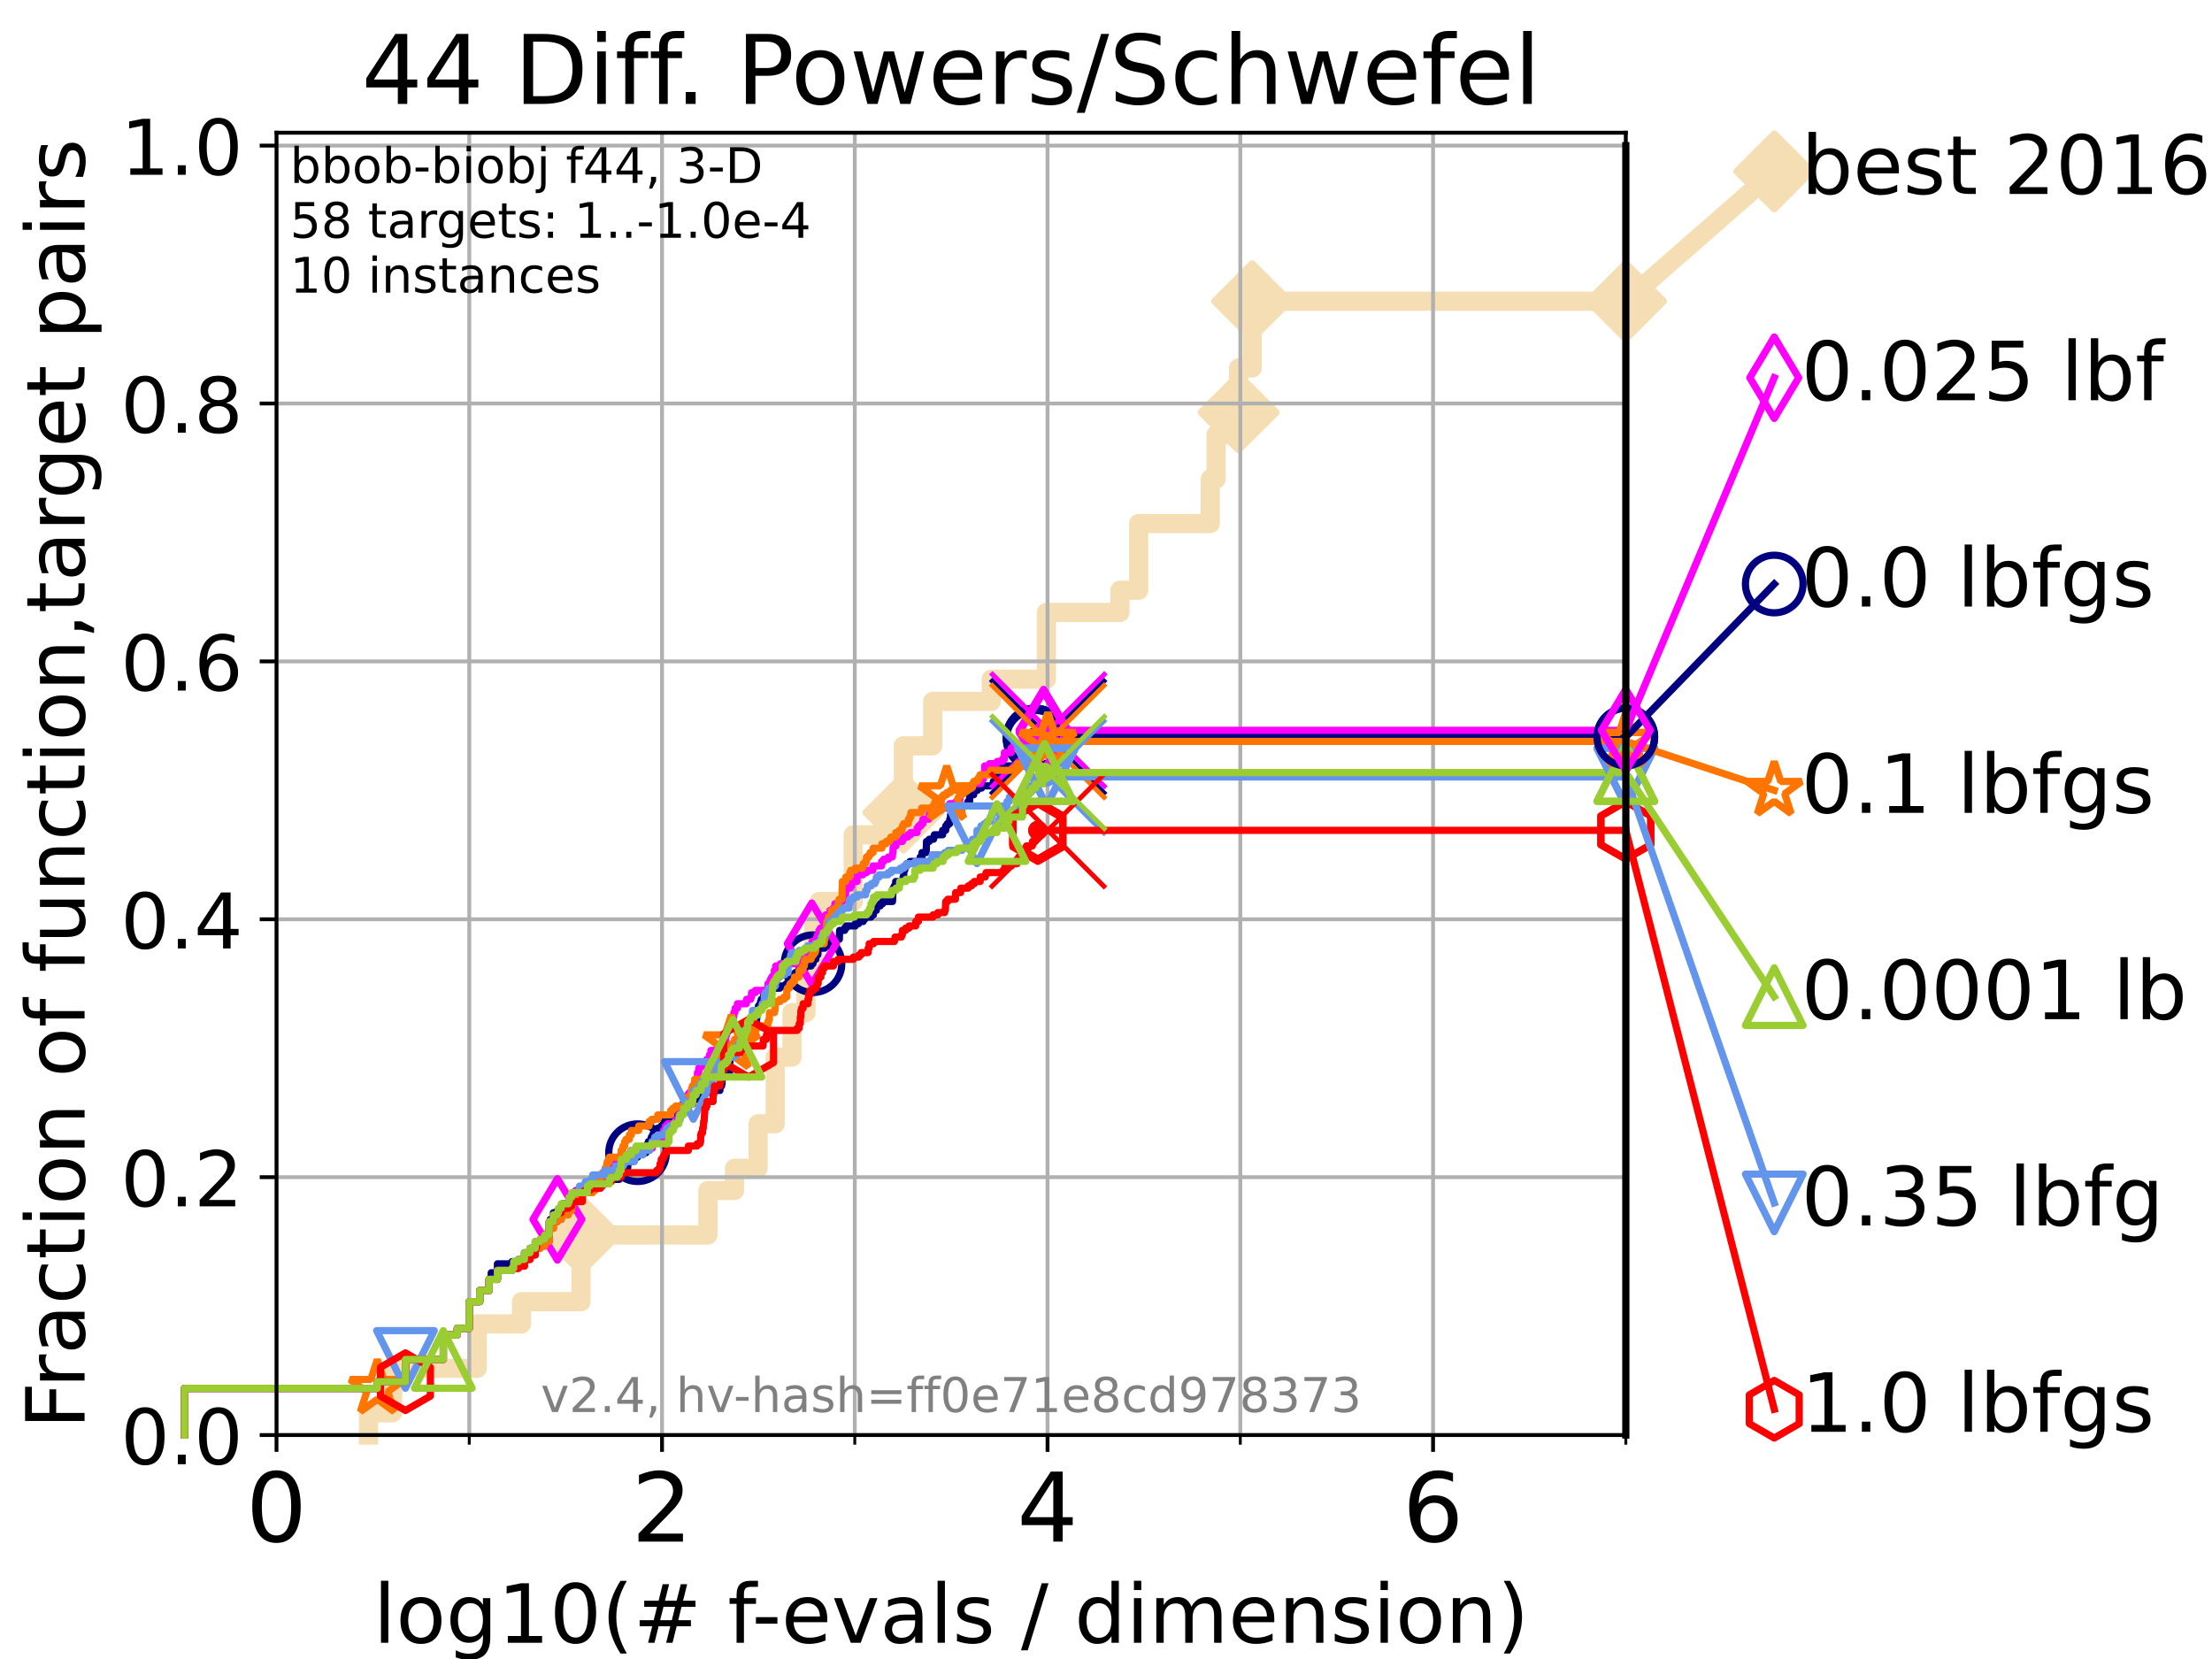 <?xml version="1.0" encoding="utf-8" standalone="no"?>
<!DOCTYPE svg PUBLIC "-//W3C//DTD SVG 1.1//EN"
  "http://www.w3.org/Graphics/SVG/1.1/DTD/svg11.dtd">
<!-- Created with matplotlib (https://matplotlib.org/) -->
<svg height="345.6pt" version="1.1" viewBox="0 0 460.8 345.6" width="460.8pt" xmlns="http://www.w3.org/2000/svg" xmlns:xlink="http://www.w3.org/1999/xlink">
 <defs>
  <style type="text/css">*{stroke-linecap:butt;stroke-linejoin:round;}</style>
 </defs>
 <g id="figure_1">
  <g id="patch_1">
   <path d="M 0 345.6 
L 460.8 345.6 
L 460.8 0 
L 0 0 
z
" style="fill:#ffffff;"/>
  </g>
  <g id="axes_1">
   <g id="patch_2">
    <path d="M 57.6 298.944 
L 338.688 298.944 
L 338.688 27.648 
L 57.6 27.648 
z
" style="fill:#ffffff;"/>
   </g>
   <g id="line2d_1">
    <path d="M 76.759 298.944 
L 76.759 294.313 
L 81.776 294.313 
L 81.776 285.05 
L 99.418 285.05 
L 99.418 275.788 
L 108.64 275.788 
L 108.64 271.157 
L 121.037 271.157 
L 121.037 257.263 
L 147.47 257.263 
L 147.47 248.001 
L 153.008 248.001 
L 153.008 243.37 
L 157.921 243.37 
L 157.921 234.107 
L 161.481 234.107 
L 161.481 220.214 
L 164.986 220.214 
L 164.986 210.951 
L 167.903 210.951 
L 167.903 201.689 
L 169.522 201.689 
L 169.522 192.426 
L 170.661 192.426 
L 170.661 187.795 
L 177.738 187.795 
L 177.738 173.901 
L 184.734 173.901 
L 184.734 169.27 
L 188.181 169.27 
L 188.181 155.377 
L 194.304 155.377 
L 194.304 146.114 
L 206.494 146.114 
L 206.494 141.483 
L 217.981 141.483 
L 217.981 127.589 
L 233.306 127.589 
L 233.306 122.958 
L 237.2 122.958 
L 237.2 109.065 
L 252.113 109.065 
L 252.113 99.802 
L 253.324 99.802 
L 253.324 90.54 
L 255.849 90.54 
L 255.849 85.909 
L 258.017 85.909 
L 258.017 76.646 
L 260.839 76.646 
L 260.839 62.753 
L 338.688 62.753 
" style="fill:none;stroke:#f5deb3;stroke-linecap:square;stroke-width:4;"/>
   </g>
   <g id="line2d_2">
    <defs>
     <path d="M 0 7.778 
L 7.778 0 
L 0 -7.778 
L -7.778 0 
z
" id="m50683ae703" style="stroke:#f5deb3;stroke-linejoin:miter;stroke-width:1.5;"/>
    </defs>
    <g>
     <use style="fill:#f5deb3;stroke:#f5deb3;stroke-linejoin:miter;stroke-width:1.5;" x="121.037" xlink:href="#m50683ae703" y="257.263"/>
     <use style="fill:#f5deb3;stroke:#f5deb3;stroke-linejoin:miter;stroke-width:1.5;" x="188.181" xlink:href="#m50683ae703" y="169.27"/>
     <use style="fill:#f5deb3;stroke:#f5deb3;stroke-linejoin:miter;stroke-width:1.5;" x="258.017" xlink:href="#m50683ae703" y="85.909"/>
     <use style="fill:#f5deb3;stroke:#f5deb3;stroke-linejoin:miter;stroke-width:1.5;" x="260.839" xlink:href="#m50683ae703" y="62.753"/>
     <use style="fill:#f5deb3;stroke:#f5deb3;stroke-linejoin:miter;stroke-width:1.5;" x="338.688" xlink:href="#m50683ae703" y="62.753"/>
    </g>
   </g>
   <g id="line2d_3">
    <path style="fill:none;stroke:#f5deb3;stroke-linecap:square;stroke-width:4;"/>
    <g/>
   </g>
   <g id="line2d_4">
    <path d="M 338.688 62.753 
L 369.608 35.706 
" style="fill:none;stroke:#f5deb3;stroke-linecap:square;stroke-width:4;"/>
    <g>
     <use style="fill:#f5deb3;stroke:#f5deb3;stroke-linejoin:miter;stroke-width:1.5;" x="338.688" xlink:href="#m50683ae703" y="62.753"/>
     <use style="fill:#f5deb3;stroke:#f5deb3;stroke-linejoin:miter;stroke-width:1.5;" x="369.608" xlink:href="#m50683ae703" y="35.706"/>
    </g>
   </g>
   <g id="matplotlib.axis_1">
    <g id="xtick_1">
     <g id="line2d_5">
      <path clip-path="url(#p5fdcc1a2d2)" d="M 57.6 298.944 
L 57.6 27.648 
" style="fill:none;stroke:#b0b0b0;stroke-linecap:square;stroke-width:0.8;"/>
     </g>
     <g id="line2d_6">
      <defs>
       <path d="M 0 0 
L 0 3.5 
" id="mba3b426fe7" style="stroke:#000000;stroke-width:0.8;"/>
      </defs>
      <g>
       <use style="stroke:#000000;stroke-width:0.8;" x="57.6" xlink:href="#mba3b426fe7" y="298.944"/>
      </g>
     </g>
     <g id="text_1">
      <!-- 0 -->
      <g transform="translate(51.237 321.141)scale(0.2 -0.2)">
       <defs>
        <path d="M 31.781 66.406 
Q 24.172 66.406 20.328 58.906 
Q 16.5 51.422 16.5 36.375 
Q 16.5 21.391 20.328 13.891 
Q 24.172 6.391 31.781 6.391 
Q 39.453 6.391 43.281 13.891 
Q 47.125 21.391 47.125 36.375 
Q 47.125 51.422 43.281 58.906 
Q 39.453 66.406 31.781 66.406 
z
M 31.781 74.219 
Q 44.047 74.219 50.516 64.516 
Q 56.984 54.828 56.984 36.375 
Q 56.984 17.969 50.516 8.266 
Q 44.047 -1.422 31.781 -1.422 
Q 19.531 -1.422 13.062 8.266 
Q 6.594 17.969 6.594 36.375 
Q 6.594 54.828 13.062 64.516 
Q 19.531 74.219 31.781 74.219 
z
" id="DejaVuSans-48"/>
       </defs>
       <use xlink:href="#DejaVuSans-48"/>
      </g>
     </g>
    </g>
    <g id="xtick_2">
     <g id="line2d_7">
      <path clip-path="url(#p5fdcc1a2d2)" d="M 137.911 298.944 
L 137.911 27.648 
" style="fill:none;stroke:#b0b0b0;stroke-linecap:square;stroke-width:0.8;"/>
     </g>
     <g id="line2d_8">
      <g>
       <use style="stroke:#000000;stroke-width:0.8;" x="137.911" xlink:href="#mba3b426fe7" y="298.944"/>
      </g>
     </g>
     <g id="text_2">
      <!-- 2 -->
      <g transform="translate(131.548 321.141)scale(0.2 -0.2)">
       <defs>
        <path d="M 19.188 8.297 
L 53.609 8.297 
L 53.609 0 
L 7.328 0 
L 7.328 8.297 
Q 12.938 14.109 22.625 23.891 
Q 32.328 33.688 34.812 36.531 
Q 39.547 41.844 41.422 45.531 
Q 43.312 49.219 43.312 52.781 
Q 43.312 58.594 39.234 62.25 
Q 35.156 65.922 28.609 65.922 
Q 23.969 65.922 18.812 64.312 
Q 13.672 62.703 7.812 59.422 
L 7.812 69.391 
Q 13.766 71.781 18.938 73 
Q 24.125 74.219 28.422 74.219 
Q 39.75 74.219 46.484 68.547 
Q 53.219 62.891 53.219 53.422 
Q 53.219 48.922 51.531 44.891 
Q 49.859 40.875 45.406 35.406 
Q 44.188 33.984 37.641 27.219 
Q 31.109 20.453 19.188 8.297 
z
" id="DejaVuSans-50"/>
       </defs>
       <use xlink:href="#DejaVuSans-50"/>
      </g>
     </g>
    </g>
    <g id="xtick_3">
     <g id="line2d_9">
      <path clip-path="url(#p5fdcc1a2d2)" d="M 218.222 298.944 
L 218.222 27.648 
" style="fill:none;stroke:#b0b0b0;stroke-linecap:square;stroke-width:0.8;"/>
     </g>
     <g id="line2d_10">
      <g>
       <use style="stroke:#000000;stroke-width:0.8;" x="218.222" xlink:href="#mba3b426fe7" y="298.944"/>
      </g>
     </g>
     <g id="text_3">
      <!-- 4 -->
      <g transform="translate(211.859 321.141)scale(0.2 -0.2)">
       <defs>
        <path d="M 37.797 64.312 
L 12.891 25.391 
L 37.797 25.391 
z
M 35.203 72.906 
L 47.609 72.906 
L 47.609 25.391 
L 58.016 25.391 
L 58.016 17.188 
L 47.609 17.188 
L 47.609 0 
L 37.797 0 
L 37.797 17.188 
L 4.891 17.188 
L 4.891 26.703 
z
" id="DejaVuSans-52"/>
       </defs>
       <use xlink:href="#DejaVuSans-52"/>
      </g>
     </g>
    </g>
    <g id="xtick_4">
     <g id="line2d_11">
      <path clip-path="url(#p5fdcc1a2d2)" d="M 298.533 298.944 
L 298.533 27.648 
" style="fill:none;stroke:#b0b0b0;stroke-linecap:square;stroke-width:0.8;"/>
     </g>
     <g id="line2d_12">
      <g>
       <use style="stroke:#000000;stroke-width:0.8;" x="298.533" xlink:href="#mba3b426fe7" y="298.944"/>
      </g>
     </g>
     <g id="text_4">
      <!-- 6 -->
      <g transform="translate(292.17 321.141)scale(0.2 -0.2)">
       <defs>
        <path d="M 33.016 40.375 
Q 26.375 40.375 22.484 35.828 
Q 18.609 31.297 18.609 23.391 
Q 18.609 15.531 22.484 10.953 
Q 26.375 6.391 33.016 6.391 
Q 39.656 6.391 43.531 10.953 
Q 47.406 15.531 47.406 23.391 
Q 47.406 31.297 43.531 35.828 
Q 39.656 40.375 33.016 40.375 
z
M 52.594 71.297 
L 52.594 62.312 
Q 48.875 64.062 45.094 64.984 
Q 41.312 65.922 37.594 65.922 
Q 27.828 65.922 22.672 59.328 
Q 17.531 52.734 16.797 39.406 
Q 19.672 43.656 24.016 45.922 
Q 28.375 48.188 33.594 48.188 
Q 44.578 48.188 50.953 41.516 
Q 57.328 34.859 57.328 23.391 
Q 57.328 12.156 50.688 5.359 
Q 44.047 -1.422 33.016 -1.422 
Q 20.359 -1.422 13.672 8.266 
Q 6.984 17.969 6.984 36.375 
Q 6.984 53.656 15.188 63.938 
Q 23.391 74.219 37.203 74.219 
Q 40.922 74.219 44.703 73.484 
Q 48.484 72.75 52.594 71.297 
z
" id="DejaVuSans-54"/>
       </defs>
       <use xlink:href="#DejaVuSans-54"/>
      </g>
     </g>
    </g>
    <g id="xtick_5">
     <g id="line2d_13">
      <path clip-path="url(#p5fdcc1a2d2)" d="M 97.755 298.944 
L 97.755 27.648 
" style="fill:none;stroke:#b0b0b0;stroke-linecap:square;stroke-width:0.8;"/>
     </g>
     <g id="line2d_14">
      <defs>
       <path d="M 0 0 
L 0 2 
" id="meec41e9be6" style="stroke:#000000;stroke-width:0.6;"/>
      </defs>
      <g>
       <use style="stroke:#000000;stroke-width:0.6;" x="97.755" xlink:href="#meec41e9be6" y="298.944"/>
      </g>
     </g>
    </g>
    <g id="xtick_6">
     <g id="line2d_15">
      <path clip-path="url(#p5fdcc1a2d2)" d="M 178.066 298.944 
L 178.066 27.648 
" style="fill:none;stroke:#b0b0b0;stroke-linecap:square;stroke-width:0.8;"/>
     </g>
     <g id="line2d_16">
      <g>
       <use style="stroke:#000000;stroke-width:0.6;" x="178.066" xlink:href="#meec41e9be6" y="298.944"/>
      </g>
     </g>
    </g>
    <g id="xtick_7">
     <g id="line2d_17">
      <path clip-path="url(#p5fdcc1a2d2)" d="M 258.377 298.944 
L 258.377 27.648 
" style="fill:none;stroke:#b0b0b0;stroke-linecap:square;stroke-width:0.8;"/>
     </g>
     <g id="line2d_18">
      <g>
       <use style="stroke:#000000;stroke-width:0.6;" x="258.377" xlink:href="#meec41e9be6" y="298.944"/>
      </g>
     </g>
    </g>
    <g id="xtick_8">
     <g id="line2d_19">
      <path clip-path="url(#p5fdcc1a2d2)" d="M 338.688 298.944 
L 338.688 27.648 
" style="fill:none;stroke:#b0b0b0;stroke-linecap:square;stroke-width:0.8;"/>
     </g>
     <g id="line2d_20">
      <g>
       <use style="stroke:#000000;stroke-width:0.6;" x="338.688" xlink:href="#meec41e9be6" y="298.944"/>
      </g>
     </g>
    </g>
    <g id="text_5">
     <!-- log10(# f-evals / dimension) -->
     <g transform="translate(77.764 342.218)scale(0.17 -0.17)">
      <defs>
       <path d="M 9.422 75.984 
L 18.406 75.984 
L 18.406 0 
L 9.422 0 
z
" id="DejaVuSans-108"/>
       <path d="M 30.609 48.391 
Q 23.391 48.391 19.188 42.75 
Q 14.984 37.109 14.984 27.297 
Q 14.984 17.484 19.156 11.844 
Q 23.344 6.203 30.609 6.203 
Q 37.797 6.203 41.984 11.859 
Q 46.188 17.531 46.188 27.297 
Q 46.188 37.016 41.984 42.703 
Q 37.797 48.391 30.609 48.391 
z
M 30.609 56 
Q 42.328 56 49.016 48.375 
Q 55.719 40.766 55.719 27.297 
Q 55.719 13.875 49.016 6.219 
Q 42.328 -1.422 30.609 -1.422 
Q 18.844 -1.422 12.172 6.219 
Q 5.516 13.875 5.516 27.297 
Q 5.516 40.766 12.172 48.375 
Q 18.844 56 30.609 56 
z
" id="DejaVuSans-111"/>
       <path d="M 45.406 27.984 
Q 45.406 37.75 41.375 43.109 
Q 37.359 48.484 30.078 48.484 
Q 22.859 48.484 18.828 43.109 
Q 14.797 37.75 14.797 27.984 
Q 14.797 18.266 18.828 12.891 
Q 22.859 7.516 30.078 7.516 
Q 37.359 7.516 41.375 12.891 
Q 45.406 18.266 45.406 27.984 
z
M 54.391 6.781 
Q 54.391 -7.172 48.188 -13.984 
Q 42 -20.797 29.203 -20.797 
Q 24.469 -20.797 20.266 -20.094 
Q 16.062 -19.391 12.109 -17.922 
L 12.109 -9.188 
Q 16.062 -11.328 19.922 -12.344 
Q 23.781 -13.375 27.781 -13.375 
Q 36.625 -13.375 41.016 -8.766 
Q 45.406 -4.156 45.406 5.172 
L 45.406 9.625 
Q 42.625 4.781 38.281 2.391 
Q 33.938 0 27.875 0 
Q 17.828 0 11.672 7.656 
Q 5.516 15.328 5.516 27.984 
Q 5.516 40.672 11.672 48.328 
Q 17.828 56 27.875 56 
Q 33.938 56 38.281 53.609 
Q 42.625 51.219 45.406 46.391 
L 45.406 54.688 
L 54.391 54.688 
z
" id="DejaVuSans-103"/>
       <path d="M 12.406 8.297 
L 28.516 8.297 
L 28.516 63.922 
L 10.984 60.406 
L 10.984 69.391 
L 28.422 72.906 
L 38.281 72.906 
L 38.281 8.297 
L 54.391 8.297 
L 54.391 0 
L 12.406 0 
z
" id="DejaVuSans-49"/>
       <path d="M 31 75.875 
Q 24.469 64.656 21.281 53.656 
Q 18.109 42.672 18.109 31.391 
Q 18.109 20.125 21.312 9.062 
Q 24.516 -2 31 -13.188 
L 23.188 -13.188 
Q 15.875 -1.703 12.234 9.375 
Q 8.594 20.453 8.594 31.391 
Q 8.594 42.281 12.203 53.312 
Q 15.828 64.359 23.188 75.875 
z
" id="DejaVuSans-40"/>
       <path d="M 51.125 44 
L 36.922 44 
L 32.812 27.688 
L 47.125 27.688 
z
M 43.797 71.781 
L 38.719 51.516 
L 52.984 51.516 
L 58.109 71.781 
L 65.922 71.781 
L 60.891 51.516 
L 76.125 51.516 
L 76.125 44 
L 58.984 44 
L 54.984 27.688 
L 70.516 27.688 
L 70.516 20.219 
L 53.078 20.219 
L 48 0 
L 40.188 0 
L 45.219 20.219 
L 30.906 20.219 
L 25.875 0 
L 18.016 0 
L 23.094 20.219 
L 7.719 20.219 
L 7.719 27.688 
L 24.906 27.688 
L 29 44 
L 13.281 44 
L 13.281 51.516 
L 30.906 51.516 
L 35.891 71.781 
z
" id="DejaVuSans-35"/>
       <path id="DejaVuSans-32"/>
       <path d="M 37.109 75.984 
L 37.109 68.5 
L 28.516 68.5 
Q 23.688 68.5 21.797 66.547 
Q 19.922 64.594 19.922 59.516 
L 19.922 54.688 
L 34.719 54.688 
L 34.719 47.703 
L 19.922 47.703 
L 19.922 0 
L 10.891 0 
L 10.891 47.703 
L 2.297 47.703 
L 2.297 54.688 
L 10.891 54.688 
L 10.891 58.5 
Q 10.891 67.625 15.141 71.797 
Q 19.391 75.984 28.609 75.984 
z
" id="DejaVuSans-102"/>
       <path d="M 4.891 31.391 
L 31.203 31.391 
L 31.203 23.391 
L 4.891 23.391 
z
" id="DejaVuSans-45"/>
       <path d="M 56.203 29.594 
L 56.203 25.203 
L 14.891 25.203 
Q 15.484 15.922 20.484 11.062 
Q 25.484 6.203 34.422 6.203 
Q 39.594 6.203 44.453 7.469 
Q 49.312 8.734 54.109 11.281 
L 54.109 2.781 
Q 49.266 0.734 44.188 -0.344 
Q 39.109 -1.422 33.891 -1.422 
Q 20.797 -1.422 13.156 6.188 
Q 5.516 13.812 5.516 26.812 
Q 5.516 40.234 12.766 48.109 
Q 20.016 56 32.328 56 
Q 43.359 56 49.781 48.891 
Q 56.203 41.797 56.203 29.594 
z
M 47.219 32.234 
Q 47.125 39.594 43.094 43.984 
Q 39.062 48.391 32.422 48.391 
Q 24.906 48.391 20.391 44.141 
Q 15.875 39.891 15.188 32.172 
z
" id="DejaVuSans-101"/>
       <path d="M 2.984 54.688 
L 12.5 54.688 
L 29.594 8.797 
L 46.688 54.688 
L 56.203 54.688 
L 35.688 0 
L 23.484 0 
z
" id="DejaVuSans-118"/>
       <path d="M 34.281 27.484 
Q 23.391 27.484 19.188 25 
Q 14.984 22.516 14.984 16.5 
Q 14.984 11.719 18.141 8.906 
Q 21.297 6.109 26.703 6.109 
Q 34.188 6.109 38.703 11.406 
Q 43.219 16.703 43.219 25.484 
L 43.219 27.484 
z
M 52.203 31.203 
L 52.203 0 
L 43.219 0 
L 43.219 8.297 
Q 40.141 3.328 35.547 0.953 
Q 30.953 -1.422 24.312 -1.422 
Q 15.922 -1.422 10.953 3.297 
Q 6 8.016 6 15.922 
Q 6 25.141 12.172 29.828 
Q 18.359 34.516 30.609 34.516 
L 43.219 34.516 
L 43.219 35.406 
Q 43.219 41.609 39.141 45 
Q 35.062 48.391 27.688 48.391 
Q 23 48.391 18.547 47.266 
Q 14.109 46.141 10.016 43.891 
L 10.016 52.203 
Q 14.938 54.109 19.578 55.047 
Q 24.219 56 28.609 56 
Q 40.484 56 46.344 49.844 
Q 52.203 43.703 52.203 31.203 
z
" id="DejaVuSans-97"/>
       <path d="M 44.281 53.078 
L 44.281 44.578 
Q 40.484 46.531 36.375 47.5 
Q 32.281 48.484 27.875 48.484 
Q 21.188 48.484 17.844 46.438 
Q 14.5 44.391 14.5 40.281 
Q 14.5 37.156 16.891 35.375 
Q 19.281 33.594 26.516 31.984 
L 29.594 31.297 
Q 39.156 29.25 43.188 25.516 
Q 47.219 21.781 47.219 15.094 
Q 47.219 7.469 41.188 3.016 
Q 35.156 -1.422 24.609 -1.422 
Q 20.219 -1.422 15.453 -0.562 
Q 10.688 0.297 5.422 2 
L 5.422 11.281 
Q 10.406 8.688 15.234 7.391 
Q 20.062 6.109 24.812 6.109 
Q 31.156 6.109 34.562 8.281 
Q 37.984 10.453 37.984 14.406 
Q 37.984 18.062 35.516 20.016 
Q 33.062 21.969 24.703 23.781 
L 21.578 24.516 
Q 13.234 26.266 9.516 29.906 
Q 5.812 33.547 5.812 39.891 
Q 5.812 47.609 11.281 51.797 
Q 16.75 56 26.812 56 
Q 31.781 56 36.172 55.266 
Q 40.578 54.547 44.281 53.078 
z
" id="DejaVuSans-115"/>
       <path d="M 25.391 72.906 
L 33.688 72.906 
L 8.297 -9.281 
L 0 -9.281 
z
" id="DejaVuSans-47"/>
       <path d="M 45.406 46.391 
L 45.406 75.984 
L 54.391 75.984 
L 54.391 0 
L 45.406 0 
L 45.406 8.203 
Q 42.578 3.328 38.25 0.953 
Q 33.938 -1.422 27.875 -1.422 
Q 17.969 -1.422 11.734 6.484 
Q 5.516 14.406 5.516 27.297 
Q 5.516 40.188 11.734 48.094 
Q 17.969 56 27.875 56 
Q 33.938 56 38.25 53.625 
Q 42.578 51.266 45.406 46.391 
z
M 14.797 27.297 
Q 14.797 17.391 18.875 11.75 
Q 22.953 6.109 30.078 6.109 
Q 37.203 6.109 41.297 11.75 
Q 45.406 17.391 45.406 27.297 
Q 45.406 37.203 41.297 42.844 
Q 37.203 48.484 30.078 48.484 
Q 22.953 48.484 18.875 42.844 
Q 14.797 37.203 14.797 27.297 
z
" id="DejaVuSans-100"/>
       <path d="M 9.422 54.688 
L 18.406 54.688 
L 18.406 0 
L 9.422 0 
z
M 9.422 75.984 
L 18.406 75.984 
L 18.406 64.594 
L 9.422 64.594 
z
" id="DejaVuSans-105"/>
       <path d="M 52 44.188 
Q 55.375 50.25 60.062 53.125 
Q 64.75 56 71.094 56 
Q 79.641 56 84.281 50.016 
Q 88.922 44.047 88.922 33.016 
L 88.922 0 
L 79.891 0 
L 79.891 32.719 
Q 79.891 40.578 77.094 44.375 
Q 74.312 48.188 68.609 48.188 
Q 61.625 48.188 57.562 43.547 
Q 53.516 38.922 53.516 30.906 
L 53.516 0 
L 44.484 0 
L 44.484 32.719 
Q 44.484 40.625 41.703 44.406 
Q 38.922 48.188 33.109 48.188 
Q 26.219 48.188 22.156 43.531 
Q 18.109 38.875 18.109 30.906 
L 18.109 0 
L 9.078 0 
L 9.078 54.688 
L 18.109 54.688 
L 18.109 46.188 
Q 21.188 51.219 25.484 53.609 
Q 29.781 56 35.688 56 
Q 41.656 56 45.828 52.969 
Q 50 49.953 52 44.188 
z
" id="DejaVuSans-109"/>
       <path d="M 54.891 33.016 
L 54.891 0 
L 45.906 0 
L 45.906 32.719 
Q 45.906 40.484 42.875 44.328 
Q 39.844 48.188 33.797 48.188 
Q 26.516 48.188 22.312 43.547 
Q 18.109 38.922 18.109 30.906 
L 18.109 0 
L 9.078 0 
L 9.078 54.688 
L 18.109 54.688 
L 18.109 46.188 
Q 21.344 51.125 25.703 53.562 
Q 30.078 56 35.797 56 
Q 45.219 56 50.047 50.172 
Q 54.891 44.344 54.891 33.016 
z
" id="DejaVuSans-110"/>
       <path d="M 8.016 75.875 
L 15.828 75.875 
Q 23.141 64.359 26.781 53.312 
Q 30.422 42.281 30.422 31.391 
Q 30.422 20.453 26.781 9.375 
Q 23.141 -1.703 15.828 -13.188 
L 8.016 -13.188 
Q 14.5 -2 17.703 9.062 
Q 20.906 20.125 20.906 31.391 
Q 20.906 42.672 17.703 53.656 
Q 14.5 64.656 8.016 75.875 
z
" id="DejaVuSans-41"/>
      </defs>
      <use xlink:href="#DejaVuSans-108"/>
      <use x="27.783" xlink:href="#DejaVuSans-111"/>
      <use x="88.965" xlink:href="#DejaVuSans-103"/>
      <use x="152.441" xlink:href="#DejaVuSans-49"/>
      <use x="216.064" xlink:href="#DejaVuSans-48"/>
      <use x="279.688" xlink:href="#DejaVuSans-40"/>
      <use x="318.701" xlink:href="#DejaVuSans-35"/>
      <use x="402.49" xlink:href="#DejaVuSans-32"/>
      <use x="434.277" xlink:href="#DejaVuSans-102"/>
      <use x="463.982" xlink:href="#DejaVuSans-45"/>
      <use x="500.066" xlink:href="#DejaVuSans-101"/>
      <use x="561.59" xlink:href="#DejaVuSans-118"/>
      <use x="620.77" xlink:href="#DejaVuSans-97"/>
      <use x="682.049" xlink:href="#DejaVuSans-108"/>
      <use x="709.832" xlink:href="#DejaVuSans-115"/>
      <use x="761.932" xlink:href="#DejaVuSans-32"/>
      <use x="793.719" xlink:href="#DejaVuSans-47"/>
      <use x="827.41" xlink:href="#DejaVuSans-32"/>
      <use x="859.197" xlink:href="#DejaVuSans-100"/>
      <use x="922.674" xlink:href="#DejaVuSans-105"/>
      <use x="950.457" xlink:href="#DejaVuSans-109"/>
      <use x="1047.869" xlink:href="#DejaVuSans-101"/>
      <use x="1109.393" xlink:href="#DejaVuSans-110"/>
      <use x="1172.771" xlink:href="#DejaVuSans-115"/>
      <use x="1224.871" xlink:href="#DejaVuSans-105"/>
      <use x="1252.654" xlink:href="#DejaVuSans-111"/>
      <use x="1313.836" xlink:href="#DejaVuSans-110"/>
      <use x="1377.215" xlink:href="#DejaVuSans-41"/>
     </g>
    </g>
   </g>
   <g id="matplotlib.axis_2">
    <g id="ytick_1">
     <g id="line2d_21">
      <path clip-path="url(#p5fdcc1a2d2)" d="M 57.6 298.944 
L 338.688 298.944 
" style="fill:none;stroke:#b0b0b0;stroke-linecap:square;stroke-width:0.8;"/>
     </g>
     <g id="line2d_22">
      <defs>
       <path d="M 0 0 
L -3.5 0 
" id="mdd4a463b61" style="stroke:#000000;stroke-width:0.8;"/>
      </defs>
      <g>
       <use style="stroke:#000000;stroke-width:0.8;" x="57.6" xlink:href="#mdd4a463b61" y="298.944"/>
      </g>
     </g>
     <g id="text_6">
      <!-- 0.0 -->
      <g transform="translate(25.155 305.023)scale(0.16 -0.16)">
       <defs>
        <path d="M 10.688 12.406 
L 21 12.406 
L 21 0 
L 10.688 0 
z
" id="DejaVuSans-46"/>
       </defs>
       <use xlink:href="#DejaVuSans-48"/>
       <use x="63.623" xlink:href="#DejaVuSans-46"/>
       <use x="95.41" xlink:href="#DejaVuSans-48"/>
      </g>
     </g>
    </g>
    <g id="ytick_2">
     <g id="line2d_23">
      <path clip-path="url(#p5fdcc1a2d2)" d="M 57.6 245.222 
L 338.688 245.222 
" style="fill:none;stroke:#b0b0b0;stroke-linecap:square;stroke-width:0.8;"/>
     </g>
     <g id="line2d_24">
      <g>
       <use style="stroke:#000000;stroke-width:0.8;" x="57.6" xlink:href="#mdd4a463b61" y="245.222"/>
      </g>
     </g>
     <g id="text_7">
      <!-- 0.2 -->
      <g transform="translate(25.155 251.301)scale(0.16 -0.16)">
       <use xlink:href="#DejaVuSans-48"/>
       <use x="63.623" xlink:href="#DejaVuSans-46"/>
       <use x="95.41" xlink:href="#DejaVuSans-50"/>
      </g>
     </g>
    </g>
    <g id="ytick_3">
     <g id="line2d_25">
      <path clip-path="url(#p5fdcc1a2d2)" d="M 57.6 191.5 
L 338.688 191.5 
" style="fill:none;stroke:#b0b0b0;stroke-linecap:square;stroke-width:0.8;"/>
     </g>
     <g id="line2d_26">
      <g>
       <use style="stroke:#000000;stroke-width:0.8;" x="57.6" xlink:href="#mdd4a463b61" y="191.5"/>
      </g>
     </g>
     <g id="text_8">
      <!-- 0.4 -->
      <g transform="translate(25.155 197.579)scale(0.16 -0.16)">
       <use xlink:href="#DejaVuSans-48"/>
       <use x="63.623" xlink:href="#DejaVuSans-46"/>
       <use x="95.41" xlink:href="#DejaVuSans-52"/>
      </g>
     </g>
    </g>
    <g id="ytick_4">
     <g id="line2d_27">
      <path clip-path="url(#p5fdcc1a2d2)" d="M 57.6 137.778 
L 338.688 137.778 
" style="fill:none;stroke:#b0b0b0;stroke-linecap:square;stroke-width:0.8;"/>
     </g>
     <g id="line2d_28">
      <g>
       <use style="stroke:#000000;stroke-width:0.8;" x="57.6" xlink:href="#mdd4a463b61" y="137.778"/>
      </g>
     </g>
     <g id="text_9">
      <!-- 0.6 -->
      <g transform="translate(25.155 143.857)scale(0.16 -0.16)">
       <use xlink:href="#DejaVuSans-48"/>
       <use x="63.623" xlink:href="#DejaVuSans-46"/>
       <use x="95.41" xlink:href="#DejaVuSans-54"/>
      </g>
     </g>
    </g>
    <g id="ytick_5">
     <g id="line2d_29">
      <path clip-path="url(#p5fdcc1a2d2)" d="M 57.6 84.056 
L 338.688 84.056 
" style="fill:none;stroke:#b0b0b0;stroke-linecap:square;stroke-width:0.8;"/>
     </g>
     <g id="line2d_30">
      <g>
       <use style="stroke:#000000;stroke-width:0.8;" x="57.6" xlink:href="#mdd4a463b61" y="84.056"/>
      </g>
     </g>
     <g id="text_10">
      <!-- 0.8 -->
      <g transform="translate(25.155 90.135)scale(0.16 -0.16)">
       <defs>
        <path d="M 31.781 34.625 
Q 24.75 34.625 20.719 30.859 
Q 16.703 27.094 16.703 20.516 
Q 16.703 13.922 20.719 10.156 
Q 24.75 6.391 31.781 6.391 
Q 38.812 6.391 42.859 10.172 
Q 46.922 13.969 46.922 20.516 
Q 46.922 27.094 42.891 30.859 
Q 38.875 34.625 31.781 34.625 
z
M 21.922 38.812 
Q 15.578 40.375 12.031 44.719 
Q 8.5 49.078 8.5 55.328 
Q 8.5 64.062 14.719 69.141 
Q 20.953 74.219 31.781 74.219 
Q 42.672 74.219 48.875 69.141 
Q 55.078 64.062 55.078 55.328 
Q 55.078 49.078 51.531 44.719 
Q 48 40.375 41.703 38.812 
Q 48.828 37.156 52.797 32.312 
Q 56.781 27.484 56.781 20.516 
Q 56.781 9.906 50.312 4.234 
Q 43.844 -1.422 31.781 -1.422 
Q 19.734 -1.422 13.25 4.234 
Q 6.781 9.906 6.781 20.516 
Q 6.781 27.484 10.781 32.312 
Q 14.797 37.156 21.922 38.812 
z
M 18.312 54.391 
Q 18.312 48.734 21.844 45.562 
Q 25.391 42.391 31.781 42.391 
Q 38.141 42.391 41.719 45.562 
Q 45.312 48.734 45.312 54.391 
Q 45.312 60.062 41.719 63.234 
Q 38.141 66.406 31.781 66.406 
Q 25.391 66.406 21.844 63.234 
Q 18.312 60.062 18.312 54.391 
z
" id="DejaVuSans-56"/>
       </defs>
       <use xlink:href="#DejaVuSans-48"/>
       <use x="63.623" xlink:href="#DejaVuSans-46"/>
       <use x="95.41" xlink:href="#DejaVuSans-56"/>
      </g>
     </g>
    </g>
    <g id="ytick_6">
     <g id="line2d_31">
      <path clip-path="url(#p5fdcc1a2d2)" d="M 57.6 30.334 
L 338.688 30.334 
" style="fill:none;stroke:#b0b0b0;stroke-linecap:square;stroke-width:0.8;"/>
     </g>
     <g id="line2d_32">
      <g>
       <use style="stroke:#000000;stroke-width:0.8;" x="57.6" xlink:href="#mdd4a463b61" y="30.334"/>
      </g>
     </g>
     <g id="text_11">
      <!-- 1.0 -->
      <g transform="translate(25.155 36.413)scale(0.16 -0.16)">
       <use xlink:href="#DejaVuSans-49"/>
       <use x="63.623" xlink:href="#DejaVuSans-46"/>
       <use x="95.41" xlink:href="#DejaVuSans-48"/>
      </g>
     </g>
    </g>
    <g id="text_12">
     <!-- Fraction of function,target pairs -->
     <g transform="translate(17.62 297.681)rotate(-90)scale(0.17 -0.17)">
      <defs>
       <path d="M 9.812 72.906 
L 51.703 72.906 
L 51.703 64.594 
L 19.672 64.594 
L 19.672 43.109 
L 48.578 43.109 
L 48.578 34.812 
L 19.672 34.812 
L 19.672 0 
L 9.812 0 
z
" id="DejaVuSans-70"/>
       <path d="M 41.109 46.297 
Q 39.594 47.172 37.812 47.578 
Q 36.031 48 33.891 48 
Q 26.266 48 22.188 43.047 
Q 18.109 38.094 18.109 28.812 
L 18.109 0 
L 9.078 0 
L 9.078 54.688 
L 18.109 54.688 
L 18.109 46.188 
Q 20.953 51.172 25.484 53.578 
Q 30.031 56 36.531 56 
Q 37.453 56 38.578 55.875 
Q 39.703 55.766 41.062 55.516 
z
" id="DejaVuSans-114"/>
       <path d="M 48.781 52.594 
L 48.781 44.188 
Q 44.969 46.297 41.141 47.344 
Q 37.312 48.391 33.406 48.391 
Q 24.656 48.391 19.812 42.844 
Q 14.984 37.312 14.984 27.297 
Q 14.984 17.281 19.812 11.734 
Q 24.656 6.203 33.406 6.203 
Q 37.312 6.203 41.141 7.25 
Q 44.969 8.297 48.781 10.406 
L 48.781 2.094 
Q 45.016 0.344 40.984 -0.531 
Q 36.969 -1.422 32.422 -1.422 
Q 20.062 -1.422 12.781 6.344 
Q 5.516 14.109 5.516 27.297 
Q 5.516 40.672 12.859 48.328 
Q 20.219 56 33.016 56 
Q 37.156 56 41.109 55.141 
Q 45.062 54.297 48.781 52.594 
z
" id="DejaVuSans-99"/>
       <path d="M 18.312 70.219 
L 18.312 54.688 
L 36.812 54.688 
L 36.812 47.703 
L 18.312 47.703 
L 18.312 18.016 
Q 18.312 11.328 20.141 9.422 
Q 21.969 7.516 27.594 7.516 
L 36.812 7.516 
L 36.812 0 
L 27.594 0 
Q 17.188 0 13.234 3.875 
Q 9.281 7.766 9.281 18.016 
L 9.281 47.703 
L 2.688 47.703 
L 2.688 54.688 
L 9.281 54.688 
L 9.281 70.219 
z
" id="DejaVuSans-116"/>
       <path d="M 8.5 21.578 
L 8.5 54.688 
L 17.484 54.688 
L 17.484 21.922 
Q 17.484 14.156 20.5 10.266 
Q 23.531 6.391 29.594 6.391 
Q 36.859 6.391 41.078 11.031 
Q 45.312 15.672 45.312 23.688 
L 45.312 54.688 
L 54.297 54.688 
L 54.297 0 
L 45.312 0 
L 45.312 8.406 
Q 42.047 3.422 37.719 1 
Q 33.406 -1.422 27.688 -1.422 
Q 18.266 -1.422 13.375 4.438 
Q 8.5 10.297 8.5 21.578 
z
M 31.109 56 
z
" id="DejaVuSans-117"/>
       <path d="M 11.719 12.406 
L 22.016 12.406 
L 22.016 4 
L 14.016 -11.625 
L 7.719 -11.625 
L 11.719 4 
z
" id="DejaVuSans-44"/>
       <path d="M 18.109 8.203 
L 18.109 -20.797 
L 9.078 -20.797 
L 9.078 54.688 
L 18.109 54.688 
L 18.109 46.391 
Q 20.953 51.266 25.266 53.625 
Q 29.594 56 35.594 56 
Q 45.562 56 51.781 48.094 
Q 58.016 40.188 58.016 27.297 
Q 58.016 14.406 51.781 6.484 
Q 45.562 -1.422 35.594 -1.422 
Q 29.594 -1.422 25.266 0.953 
Q 20.953 3.328 18.109 8.203 
z
M 48.688 27.297 
Q 48.688 37.203 44.609 42.844 
Q 40.531 48.484 33.406 48.484 
Q 26.266 48.484 22.188 42.844 
Q 18.109 37.203 18.109 27.297 
Q 18.109 17.391 22.188 11.75 
Q 26.266 6.109 33.406 6.109 
Q 40.531 6.109 44.609 11.75 
Q 48.688 17.391 48.688 27.297 
z
" id="DejaVuSans-112"/>
      </defs>
      <use xlink:href="#DejaVuSans-70"/>
      <use x="50.27" xlink:href="#DejaVuSans-114"/>
      <use x="91.383" xlink:href="#DejaVuSans-97"/>
      <use x="152.662" xlink:href="#DejaVuSans-99"/>
      <use x="207.643" xlink:href="#DejaVuSans-116"/>
      <use x="246.852" xlink:href="#DejaVuSans-105"/>
      <use x="274.635" xlink:href="#DejaVuSans-111"/>
      <use x="335.816" xlink:href="#DejaVuSans-110"/>
      <use x="399.195" xlink:href="#DejaVuSans-32"/>
      <use x="430.982" xlink:href="#DejaVuSans-111"/>
      <use x="492.164" xlink:href="#DejaVuSans-102"/>
      <use x="527.369" xlink:href="#DejaVuSans-32"/>
      <use x="559.156" xlink:href="#DejaVuSans-102"/>
      <use x="594.361" xlink:href="#DejaVuSans-117"/>
      <use x="657.74" xlink:href="#DejaVuSans-110"/>
      <use x="721.119" xlink:href="#DejaVuSans-99"/>
      <use x="776.1" xlink:href="#DejaVuSans-116"/>
      <use x="815.309" xlink:href="#DejaVuSans-105"/>
      <use x="843.092" xlink:href="#DejaVuSans-111"/>
      <use x="904.273" xlink:href="#DejaVuSans-110"/>
      <use x="967.652" xlink:href="#DejaVuSans-44"/>
      <use x="999.439" xlink:href="#DejaVuSans-116"/>
      <use x="1038.648" xlink:href="#DejaVuSans-97"/>
      <use x="1099.928" xlink:href="#DejaVuSans-114"/>
      <use x="1139.291" xlink:href="#DejaVuSans-103"/>
      <use x="1202.768" xlink:href="#DejaVuSans-101"/>
      <use x="1264.291" xlink:href="#DejaVuSans-116"/>
      <use x="1303.5" xlink:href="#DejaVuSans-32"/>
      <use x="1335.287" xlink:href="#DejaVuSans-112"/>
      <use x="1398.764" xlink:href="#DejaVuSans-97"/>
      <use x="1460.043" xlink:href="#DejaVuSans-105"/>
      <use x="1487.826" xlink:href="#DejaVuSans-114"/>
      <use x="1528.939" xlink:href="#DejaVuSans-115"/>
     </g>
    </g>
   </g>
   <g id="line2d_33">
    <defs>
     <path d="M 0 1.5 
C 0.398 1.5 0.779 1.342 1.061 1.061 
C 1.342 0.779 1.5 0.398 1.5 0 
C 1.5 -0.398 1.342 -0.779 1.061 -1.061 
C 0.779 -1.342 0.398 -1.5 0 -1.5 
C -0.398 -1.5 -0.779 -1.342 -1.061 -1.061 
C -1.342 -0.779 -1.5 -0.398 -1.5 0 
C -1.5 0.398 -1.342 0.779 -1.061 1.061 
C -0.779 1.342 -0.398 1.5 0 1.5 
z
" id="m58485cb8a0" style="stroke:#f5deb3;"/>
    </defs>
    <g>
     <use style="fill:#f5deb3;stroke:#f5deb3;" x="260.839" xlink:href="#m58485cb8a0" y="62.753"/>
     <use style="fill:#f5deb3;stroke:#f5deb3;" x="260.839" xlink:href="#m58485cb8a0" y="62.753"/>
    </g>
   </g>
   <g id="line2d_34">
    <defs>
     <path d="M 0 1.5 
C 0.398 1.5 0.779 1.342 1.061 1.061 
C 1.342 0.779 1.5 0.398 1.5 0 
C 1.5 -0.398 1.342 -0.779 1.061 -1.061 
C 0.779 -1.342 0.398 -1.5 0 -1.5 
C -0.398 -1.5 -0.779 -1.342 -1.061 -1.061 
C -1.342 -0.779 -1.5 -0.398 -1.5 0 
C -1.5 0.398 -1.342 0.779 -1.061 1.061 
C -0.779 1.342 -0.398 1.5 0 1.5 
z
" id="m08cf59e8bf" style="stroke:#000080;"/>
    </defs>
    <g>
     <use style="fill:#000080;stroke:#000080;" x="215.637" xlink:href="#m08cf59e8bf" y="153.524"/>
     <use style="fill:#000080;stroke:#000080;" x="215.637" xlink:href="#m08cf59e8bf" y="153.524"/>
    </g>
   </g>
   <g id="line2d_35">
    <path d="M 38.441 298.944 
L 38.441 289.218 
L 78.596 289.218 
L 78.596 287.829 
L 84.464 287.829 
L 84.464 283.198 
L 92.347 283.198 
L 92.347 278.104 
L 95.26 278.104 
L 95.26 276.714 
L 97.755 276.714 
L 97.755 271.157 
L 99.938 271.157 
L 99.938 268.841 
L 101.878 268.841 
L 101.878 266.526 
L 102.331 266.526 
L 102.331 265.136 
L 103.623 265.136 
L 103.623 263.284 
L 106.664 263.284 
L 106.664 262.821 
L 108.006 262.821 
L 108.006 262.357 
L 109.252 262.357 
L 109.252 260.968 
L 110.415 260.968 
L 110.415 260.042 
L 111.506 260.042 
L 111.506 258.653 
L 112.532 258.653 
L 112.532 258.189 
L 113.501 258.189 
L 113.501 257.263 
L 114.419 257.263 
L 114.419 254.484 
L 114.641 254.484 
L 114.641 254.021 
L 115.291 254.021 
L 115.291 252.632 
L 116.122 252.632 
L 116.122 252.169 
L 116.914 252.169 
L 116.914 251.243 
L 117.107 251.243 
L 117.107 250.779 
L 118.4 250.779 
L 118.4 250.316 
L 119.097 250.316 
L 119.097 249.39 
L 120.572 249.39 
L 120.572 248.464 
L 121.785 248.464 
L 121.785 248.001 
L 122.92 248.001 
L 122.92 247.538 
L 123.461 247.538 
L 123.461 246.611 
L 126.395 246.611 
L 126.395 245.685 
L 129.002 245.685 
L 129.002 244.759 
L 129.291 244.759 
L 129.386 243.37 
L 130.752 243.37 
L 130.84 241.98 
L 131.856 241.98 
L 131.856 241.054 
L 132.816 241.054 
L 132.816 240.128 
L 134.591 240.128 
L 134.591 239.201 
L 134.87 239.201 
L 134.87 238.275 
L 135.077 238.275 
L 135.077 237.812 
L 135.615 237.812 
L 135.682 236.886 
L 135.944 236.886 
L 135.944 236.423 
L 136.138 236.423 
L 136.138 235.96 
L 136.955 235.96 
L 136.955 235.033 
L 137.736 235.033 
L 137.736 234.57 
L 138.199 234.57 
L 138.199 234.107 
L 138.426 234.107 
L 138.426 233.644 
L 138.651 233.644 
L 138.651 232.718 
L 139.52 232.718 
L 139.52 232.255 
L 140.348 232.255 
L 140.348 231.792 
L 140.699 231.792 
L 140.699 230.865 
L 142.216 230.865 
L 142.216 229.939 
L 144.351 229.939 
L 144.351 229.013 
L 146.144 229.013 
L 146.144 228.55 
L 146.503 228.55 
L 146.503 227.623 
L 147.436 227.623 
L 147.436 227.16 
L 149.97 227.16 
L 149.97 226.234 
L 150.316 226.234 
L 150.316 225.771 
L 150.429 225.771 
L 150.429 224.382 
L 150.655 224.382 
L 150.655 223.455 
L 151.975 223.455 
L 152.079 220.214 
L 152.284 220.214 
L 152.386 218.361 
L 153.419 218.361 
L 153.467 216.972 
L 153.656 216.972 
L 153.703 216.045 
L 155.574 216.045 
L 155.574 215.119 
L 155.742 215.119 
L 155.742 214.656 
L 156.816 214.656 
L 156.816 213.73 
L 157.472 213.73 
L 157.472 212.804 
L 157.604 212.804 
L 157.679 211.414 
L 157.754 211.414 
L 157.754 210.488 
L 157.921 210.488 
L 157.994 209.562 
L 158.304 209.562 
L 158.304 209.099 
L 158.448 209.099 
L 158.448 208.635 
L 158.591 208.635 
L 158.591 208.172 
L 159.081 208.172 
L 159.081 207.246 
L 159.473 207.246 
L 159.558 206.32 
L 160.394 206.32 
L 160.394 205.857 
L 162.446 205.857 
L 162.446 205.394 
L 163.789 205.394 
L 163.789 204.931 
L 164.6 204.931 
L 164.7 203.078 
L 165.662 203.078 
L 165.662 202.615 
L 166.312 202.615 
L 166.312 202.152 
L 166.482 202.152 
L 166.482 201.689 
L 167.746 201.689 
L 167.746 201.226 
L 168.973 201.226 
L 168.973 200.762 
L 169.36 200.762 
L 169.36 199.836 
L 169.953 199.836 
L 169.953 198.91 
L 170.365 198.91 
L 170.437 197.521 
L 171.796 197.521 
L 171.796 197.057 
L 172.649 197.057 
L 172.649 196.594 
L 173.119 196.594 
L 173.119 196.131 
L 174.087 196.131 
L 174.087 195.668 
L 174.852 195.668 
L 174.908 193.816 
L 175.955 193.816 
L 175.955 193.353 
L 176.268 193.353 
L 176.268 192.889 
L 178.171 192.889 
L 178.171 192.426 
L 178.851 192.426 
L 178.851 191.963 
L 179.818 191.963 
L 179.818 191.5 
L 180.151 191.5 
L 180.151 191.037 
L 181.458 191.037 
L 181.458 190.574 
L 181.948 190.574 
L 181.948 189.648 
L 182.566 189.648 
L 182.566 188.721 
L 183.369 188.721 
L 183.369 188.258 
L 183.863 188.258 
L 183.863 187.795 
L 185.925 187.795 
L 186.029 185.479 
L 186.058 185.479 
L 186.058 185.016 
L 186.31 185.016 
L 186.31 184.553 
L 186.565 184.553 
L 186.583 183.627 
L 188.053 183.627 
L 188.132 182.701 
L 188.249 182.701 
L 188.278 181.311 
L 188.471 181.311 
L 188.471 180.385 
L 188.886 180.385 
L 188.886 179.922 
L 189.572 179.922 
L 189.572 179.459 
L 191.7 179.459 
L 191.7 178.533 
L 192.068 178.533 
L 192.068 177.606 
L 192.947 177.606 
L 193.006 175.291 
L 193.572 175.291 
L 193.572 174.828 
L 194.473 174.828 
L 194.473 174.365 
L 194.645 174.365 
L 194.645 173.901 
L 196.359 173.901 
L 196.359 172.975 
L 197.001 172.975 
L 197.015 172.049 
L 197.339 172.049 
L 197.339 171.586 
L 197.838 171.586 
L 197.846 170.66 
L 197.989 170.66 
L 198.019 169.733 
L 198.898 169.733 
L 198.898 169.27 
L 200.262 169.27 
L 200.356 167.881 
L 201.577 167.881 
L 201.663 166.955 
L 201.99 166.955 
L 202.008 165.565 
L 202.842 165.565 
L 202.842 164.639 
L 203.607 164.639 
L 203.607 164.176 
L 204.467 164.176 
L 204.467 163.713 
L 206.921 163.713 
L 206.921 162.787 
L 207.905 162.787 
L 207.985 160.934 
L 208.156 160.934 
L 208.156 160.471 
L 208.397 160.471 
L 208.397 159.545 
L 211.603 159.545 
L 211.603 158.618 
L 213.707 158.618 
L 213.815 156.303 
L 214.335 156.303 
L 214.335 155.377 
L 214.483 155.377 
L 214.483 154.914 
L 214.843 154.914 
L 214.904 153.987 
L 215.637 153.987 
L 215.637 153.524 
L 338.688 153.524 
L 338.688 153.524 
" style="fill:none;stroke:#000080;stroke-linecap:square;stroke-width:1.5;"/>
   </g>
   <g id="line2d_36">
    <defs>
     <path d="M 0 6 
C 1.591 6 3.117 5.368 4.243 4.243 
C 5.368 3.117 6 1.591 6 0 
C 6 -1.591 5.368 -3.117 4.243 -4.243 
C 3.117 -5.368 1.591 -6 0 -6 
C -1.591 -6 -3.117 -5.368 -4.243 -4.243 
C -5.368 -3.117 -6 -1.591 -6 0 
C -6 1.591 -5.368 3.117 -4.243 4.243 
C -3.117 5.368 -1.591 6 0 6 
z
" id="mc123830693" style="stroke:#000080;stroke-width:1.5;"/>
    </defs>
    <g>
     <use style="fill-opacity:0;stroke:#000080;stroke-width:1.5;" x="132.816" xlink:href="#mc123830693" y="240.128"/>
     <use style="fill-opacity:0;stroke:#000080;stroke-width:1.5;" x="169.36" xlink:href="#mc123830693" y="200.762"/>
     <use style="fill-opacity:0;stroke:#000080;stroke-width:1.5;" x="215.637" xlink:href="#mc123830693" y="153.987"/>
     <use style="fill-opacity:0;stroke:#000080;stroke-width:1.5;" x="215.637" xlink:href="#mc123830693" y="153.524"/>
     <use style="fill-opacity:0;stroke:#000080;stroke-width:1.5;" x="215.637" xlink:href="#mc123830693" y="153.524"/>
     <use style="fill-opacity:0;stroke:#000080;stroke-width:1.5;" x="338.688" xlink:href="#mc123830693" y="153.524"/>
    </g>
   </g>
   <g id="line2d_37">
    <path style="fill:none;stroke:#000080;stroke-linecap:square;stroke-width:1.5;"/>
    <g/>
   </g>
   <g id="line2d_38">
    <path clip-path="url(#p5fdcc1a2d2)" d="M 218.343 153.524 
" style="fill:none;stroke:#000080;stroke-linecap:square;stroke-width:1.5;"/>
    <defs>
     <path d="M -12 12 
L 12 -12 
M -12 -12 
L 12 12 
" id="m3e5d1d16c7" style="stroke:#000080;"/>
    </defs>
    <g clip-path="url(#p5fdcc1a2d2)">
     <use style="fill:#000080;stroke:#000080;" x="218.343" xlink:href="#m3e5d1d16c7" y="153.524"/>
    </g>
   </g>
   <g id="line2d_39">
    <defs>
     <path d="M 0 1.5 
C 0.398 1.5 0.779 1.342 1.061 1.061 
C 1.342 0.779 1.5 0.398 1.5 0 
C 1.5 -0.398 1.342 -0.779 1.061 -1.061 
C 0.779 -1.342 0.398 -1.5 0 -1.5 
C -0.398 -1.5 -0.779 -1.342 -1.061 -1.061 
C -1.342 -0.779 -1.5 -0.398 -1.5 0 
C -1.5 0.398 -1.342 0.779 -1.061 1.061 
C -0.779 1.342 -0.398 1.5 0 1.5 
z
" id="mca57225f29" style="stroke:#ff00ff;"/>
    </defs>
    <g>
     <use style="fill:#ff00ff;stroke:#ff00ff;" x="217.409" xlink:href="#mca57225f29" y="152.135"/>
     <use style="fill:#ff00ff;stroke:#ff00ff;" x="217.409" xlink:href="#mca57225f29" y="152.135"/>
    </g>
   </g>
   <g id="line2d_40">
    <path d="M 38.441 298.944 
L 38.441 289.218 
L 78.596 289.218 
L 78.596 287.829 
L 84.464 287.829 
L 84.464 283.198 
L 92.347 283.198 
L 92.347 278.104 
L 95.26 278.104 
L 95.26 276.714 
L 97.755 276.714 
L 97.755 271.157 
L 99.938 271.157 
L 99.938 268.841 
L 101.878 268.841 
L 101.878 266.526 
L 103.623 266.526 
L 103.623 264.673 
L 106.664 264.673 
L 106.664 264.21 
L 108.006 264.21 
L 108.006 263.747 
L 109.252 263.747 
L 109.252 262.357 
L 110.415 262.357 
L 110.415 261.431 
L 111.506 261.431 
L 111.506 260.042 
L 112.532 260.042 
L 112.532 259.579 
L 113.501 259.579 
L 113.501 258.653 
L 114.419 258.653 
L 114.419 255.874 
L 115.291 255.874 
L 115.291 254.484 
L 116.122 254.484 
L 116.122 254.021 
L 116.914 254.021 
L 116.914 253.095 
L 117.107 253.095 
L 117.107 252.632 
L 118.4 252.632 
L 118.4 252.169 
L 118.577 252.169 
L 118.577 249.853 
L 119.097 249.853 
L 119.097 248.927 
L 119.267 248.927 
L 119.267 248.464 
L 119.932 248.464 
L 119.932 248.001 
L 120.572 248.001 
L 120.572 247.538 
L 123.985 247.538 
L 123.985 247.075 
L 125.471 247.075 
L 125.471 246.611 
L 125.589 246.611 
L 125.589 244.759 
L 125.939 244.759 
L 125.939 244.296 
L 126.507 244.296 
L 126.507 243.833 
L 127.379 243.833 
L 127.379 242.906 
L 128.108 242.906 
L 128.108 241.98 
L 129.002 241.98 
L 129.002 241.054 
L 130.752 241.054 
L 130.752 240.591 
L 131.44 240.591 
L 131.44 239.665 
L 132.423 239.665 
L 132.423 239.201 
L 135.879 239.201 
L 135.879 238.275 
L 136.393 238.275 
L 136.393 237.349 
L 136.645 237.349 
L 136.645 236.886 
L 137.969 236.886 
L 137.969 236.423 
L 138.199 236.423 
L 138.199 235.496 
L 138.651 235.496 
L 138.651 234.57 
L 139.091 234.57 
L 139.091 234.107 
L 140.797 234.107 
L 140.896 233.181 
L 141.379 233.181 
L 141.379 232.255 
L 141.756 232.255 
L 141.756 231.792 
L 142.442 231.792 
L 142.442 230.865 
L 142.708 230.865 
L 142.708 229.476 
L 143.058 229.476 
L 143.058 229.013 
L 143.23 229.013 
L 143.23 228.087 
L 143.57 228.087 
L 143.57 227.623 
L 144.067 227.623 
L 144.067 227.16 
L 144.391 227.16 
L 144.391 226.234 
L 144.982 226.234 
L 144.982 225.308 
L 145.136 225.308 
L 145.213 224.382 
L 145.289 224.382 
L 145.289 223.455 
L 145.554 223.455 
L 145.554 222.529 
L 145.851 222.529 
L 145.851 222.066 
L 146.714 222.066 
L 146.714 221.14 
L 147.233 221.14 
L 147.233 220.677 
L 147.803 220.677 
L 147.803 219.75 
L 148.097 219.75 
L 148.097 218.824 
L 149.999 218.824 
L 149.999 217.898 
L 150.401 217.898 
L 150.401 216.972 
L 151.152 216.972 
L 151.26 215.582 
L 151.368 215.582 
L 151.475 214.656 
L 151.793 214.656 
L 151.793 213.73 
L 152.411 213.73 
L 152.411 212.804 
L 152.537 212.804 
L 152.587 211.877 
L 152.861 211.877 
L 152.861 210.951 
L 153.081 210.951 
L 153.154 210.025 
L 153.609 210.025 
L 153.609 209.099 
L 155.468 209.099 
L 155.531 208.172 
L 156.378 208.172 
L 156.378 207.709 
L 156.539 207.709 
L 156.559 206.783 
L 157.339 206.783 
L 157.339 206.32 
L 159.808 206.32 
L 159.808 205.857 
L 159.973 205.857 
L 159.973 204.931 
L 160.33 204.931 
L 160.33 204.467 
L 160.506 204.467 
L 160.506 204.004 
L 160.743 204.004 
L 160.743 203.541 
L 161.131 203.541 
L 161.131 203.078 
L 161.299 203.078 
L 161.299 202.152 
L 161.601 202.152 
L 161.601 201.226 
L 162.546 201.226 
L 162.546 200.762 
L 166.751 200.762 
L 166.751 200.299 
L 166.951 200.299 
L 167.049 199.373 
L 167.234 199.373 
L 167.234 198.91 
L 167.449 198.91 
L 167.449 198.447 
L 168.089 198.447 
L 168.089 197.521 
L 168.953 197.521 
L 168.953 197.057 
L 169.109 197.057 
L 169.168 196.131 
L 170.11 196.131 
L 170.128 195.205 
L 170.274 195.205 
L 170.274 194.742 
L 170.607 194.742 
L 170.607 193.816 
L 170.899 193.816 
L 170.899 193.353 
L 171.654 193.353 
L 171.688 192.426 
L 171.888 192.426 
L 171.888 191.5 
L 172.036 191.5 
L 172.036 190.574 
L 172.894 190.574 
L 172.894 189.648 
L 173.584 189.648 
L 173.584 189.184 
L 173.919 189.184 
L 173.933 188.258 
L 174.796 188.258 
L 174.796 187.795 
L 175.517 187.795 
L 175.53 186.869 
L 176.001 186.869 
L 176.001 186.406 
L 176.164 186.406 
L 176.209 185.016 
L 177.123 185.016 
L 177.123 184.553 
L 177.421 184.553 
L 177.421 183.627 
L 178.554 183.627 
L 178.554 182.238 
L 179.76 182.238 
L 179.76 181.775 
L 180.539 181.775 
L 180.539 181.311 
L 181.846 181.311 
L 181.846 180.385 
L 183.654 180.385 
L 183.654 179.459 
L 184.095 179.459 
L 184.095 178.996 
L 185.056 178.996 
L 185.056 178.533 
L 185.885 178.533 
L 185.984 177.606 
L 186.029 177.606 
L 186.029 176.68 
L 186.161 176.68 
L 186.161 176.217 
L 186.654 176.217 
L 186.75 175.291 
L 188.011 175.291 
L 188.011 174.828 
L 188.233 174.828 
L 188.233 174.365 
L 189.106 174.365 
L 189.106 173.901 
L 189.719 173.901 
L 189.719 173.438 
L 191.049 173.438 
L 191.049 172.512 
L 191.364 172.512 
L 191.364 172.049 
L 191.853 172.049 
L 191.853 171.586 
L 192.26 171.586 
L 192.26 170.66 
L 193.498 170.66 
L 193.546 169.733 
L 193.655 169.733 
L 193.655 168.807 
L 196.005 168.807 
L 196.005 168.344 
L 197.838 168.344 
L 197.838 167.418 
L 199.162 167.418 
L 199.162 166.955 
L 199.899 166.955 
L 200.001 166.028 
L 200.028 166.028 
L 200.034 164.639 
L 200.479 164.639 
L 200.479 164.176 
L 202.492 164.176 
L 202.492 163.713 
L 202.677 163.713 
L 202.677 163.25 
L 204.34 163.25 
L 204.34 162.323 
L 204.847 162.323 
L 204.847 161.397 
L 205.087 161.397 
L 205.13 159.545 
L 206.123 159.545 
L 206.123 159.082 
L 207.736 159.082 
L 207.736 158.618 
L 208.803 158.618 
L 208.803 158.155 
L 209.226 158.155 
L 209.23 156.766 
L 210.637 156.766 
L 210.637 155.84 
L 211.123 155.84 
L 211.123 155.377 
L 212.741 155.377 
L 212.741 154.914 
L 213.233 154.914 
L 213.341 153.524 
L 215.478 153.524 
L 215.478 152.598 
L 217.409 152.598 
L 217.409 152.135 
L 338.688 152.135 
L 338.688 152.135 
" style="fill:none;stroke:#ff00ff;stroke-linecap:square;stroke-width:1.5;"/>
   </g>
   <g id="line2d_41">
    <defs>
     <path d="M 0 8.485 
L 5.091 0 
L 0 -8.485 
L -5.091 0 
z
" id="m840624f6b0" style="stroke:#ff00ff;stroke-linejoin:miter;stroke-width:1.5;"/>
    </defs>
    <g>
     <use style="fill-opacity:0;stroke:#ff00ff;stroke-linejoin:miter;stroke-width:1.5;" x="116.122" xlink:href="#m840624f6b0" y="254.021"/>
     <use style="fill-opacity:0;stroke:#ff00ff;stroke-linejoin:miter;stroke-width:1.5;" x="169.109" xlink:href="#m840624f6b0" y="196.594"/>
     <use style="fill-opacity:0;stroke:#ff00ff;stroke-linejoin:miter;stroke-width:1.5;" x="217.409" xlink:href="#m840624f6b0" y="152.598"/>
     <use style="fill-opacity:0;stroke:#ff00ff;stroke-linejoin:miter;stroke-width:1.5;" x="217.409" xlink:href="#m840624f6b0" y="152.135"/>
     <use style="fill-opacity:0;stroke:#ff00ff;stroke-linejoin:miter;stroke-width:1.5;" x="217.409" xlink:href="#m840624f6b0" y="152.135"/>
     <use style="fill-opacity:0;stroke:#ff00ff;stroke-linejoin:miter;stroke-width:1.5;" x="338.688" xlink:href="#m840624f6b0" y="152.135"/>
    </g>
   </g>
   <g id="line2d_42">
    <path style="fill:none;stroke:#ff00ff;stroke-linecap:square;stroke-width:1.5;"/>
    <g/>
   </g>
   <g id="line2d_43">
    <path clip-path="url(#p5fdcc1a2d2)" d="M 218.391 152.135 
" style="fill:none;stroke:#ff00ff;stroke-linecap:square;stroke-width:1.5;"/>
    <defs>
     <path d="M -12 12 
L 12 -12 
M -12 -12 
L 12 12 
" id="mbfbb9e8568" style="stroke:#ff00ff;"/>
    </defs>
    <g clip-path="url(#p5fdcc1a2d2)">
     <use style="fill:#ff00ff;stroke:#ff00ff;" x="218.391" xlink:href="#mbfbb9e8568" y="152.135"/>
    </g>
   </g>
   <g id="line2d_44">
    <defs>
     <path d="M 0 1.5 
C 0.398 1.5 0.779 1.342 1.061 1.061 
C 1.342 0.779 1.5 0.398 1.5 0 
C 1.5 -0.398 1.342 -0.779 1.061 -1.061 
C 0.779 -1.342 0.398 -1.5 0 -1.5 
C -0.398 -1.5 -0.779 -1.342 -1.061 -1.061 
C -1.342 -0.779 -1.5 -0.398 -1.5 0 
C -1.5 0.398 -1.342 0.779 -1.061 1.061 
C -0.779 1.342 -0.398 1.5 0 1.5 
z
" id="m737d491fb8" style="stroke:#ff7500;"/>
    </defs>
    <g>
     <use style="fill:#ff7500;stroke:#ff7500;" x="218.286" xlink:href="#m737d491fb8" y="154.45"/>
     <use style="fill:#ff7500;stroke:#ff7500;" x="218.286" xlink:href="#m737d491fb8" y="154.45"/>
    </g>
   </g>
   <g id="line2d_45">
    <path d="M 38.441 298.944 
L 38.441 289.218 
L 78.596 289.218 
L 78.596 287.829 
L 84.464 287.829 
L 84.464 283.198 
L 92.347 283.198 
L 92.347 278.104 
L 95.26 278.104 
L 95.26 276.714 
L 97.755 276.714 
L 97.755 271.157 
L 99.938 271.157 
L 99.938 268.841 
L 101.878 268.841 
L 101.878 266.526 
L 103.623 266.526 
L 103.623 264.673 
L 106.664 264.673 
L 106.664 264.21 
L 108.006 264.21 
L 108.006 263.747 
L 109.252 263.747 
L 109.252 262.357 
L 110.415 262.357 
L 110.415 261.431 
L 111.506 261.431 
L 111.506 260.042 
L 112.532 260.042 
L 112.532 259.579 
L 113.501 259.579 
L 113.501 258.653 
L 114.419 258.653 
L 114.419 255.874 
L 115.291 255.874 
L 115.291 254.484 
L 116.122 254.484 
L 116.122 254.021 
L 116.914 254.021 
L 116.914 253.095 
L 118.4 253.095 
L 118.4 252.632 
L 118.577 252.632 
L 118.577 252.169 
L 119.097 252.169 
L 119.097 251.243 
L 119.267 251.243 
L 119.267 250.316 
L 119.932 250.316 
L 119.932 249.853 
L 120.572 249.853 
L 120.572 249.39 
L 121.189 249.39 
L 121.189 248.464 
L 123.461 248.464 
L 123.461 248.001 
L 123.985 248.001 
L 123.985 247.075 
L 124.114 247.075 
L 124.114 246.148 
L 124.495 246.148 
L 124.495 245.222 
L 125.471 245.222 
L 125.471 244.296 
L 126.054 244.296 
L 126.054 243.37 
L 126.395 243.37 
L 126.395 242.443 
L 126.507 242.443 
L 126.507 241.98 
L 126.948 241.98 
L 126.948 241.054 
L 129.386 241.054 
L 129.386 239.665 
L 129.761 239.665 
L 129.761 238.738 
L 130.128 238.738 
L 130.128 237.812 
L 130.398 237.812 
L 130.398 237.349 
L 131.099 237.349 
L 131.099 236.423 
L 131.524 236.423 
L 131.524 235.496 
L 133.048 235.496 
L 133.048 234.57 
L 135.213 234.57 
L 135.213 233.644 
L 135.747 233.644 
L 135.747 233.181 
L 137.016 233.181 
L 137.016 232.255 
L 139.731 232.255 
L 139.731 231.328 
L 140.145 231.328 
L 140.145 230.865 
L 140.748 230.865 
L 140.748 230.402 
L 142.664 230.402 
L 142.664 229.939 
L 142.84 229.939 
L 142.84 229.013 
L 143.187 229.013 
L 143.187 228.55 
L 143.903 228.55 
L 143.944 227.623 
L 144.067 227.623 
L 144.067 226.697 
L 144.23 226.697 
L 144.23 226.234 
L 144.55 226.234 
L 144.55 225.771 
L 144.708 225.771 
L 144.708 224.845 
L 147.637 224.845 
L 147.637 224.382 
L 148.032 224.382 
L 148.032 223.918 
L 148.322 223.918 
L 148.322 222.992 
L 148.671 222.992 
L 148.702 221.603 
L 148.951 221.603 
L 148.951 221.14 
L 149.347 221.14 
L 149.347 220.214 
L 149.999 220.214 
L 149.999 219.75 
L 151.179 219.75 
L 151.179 218.361 
L 152.36 218.361 
L 152.36 217.435 
L 153.032 217.435 
L 153.032 216.509 
L 155.595 216.509 
L 155.595 215.582 
L 155.929 215.582 
L 155.929 214.656 
L 156.992 214.656 
L 156.992 214.193 
L 157.847 214.193 
L 157.847 213.73 
L 159.956 213.73 
L 159.956 212.804 
L 160.152 212.804 
L 160.152 212.34 
L 160.282 212.34 
L 160.282 210.951 
L 161.329 210.951 
L 161.329 210.488 
L 161.45 210.488 
L 161.526 209.099 
L 161.601 209.099 
L 161.601 208.635 
L 162.503 208.635 
L 162.503 208.172 
L 163.321 208.172 
L 163.321 207.709 
L 163.894 207.709 
L 163.907 206.32 
L 164.011 206.32 
L 164.011 205.857 
L 164.435 205.857 
L 164.435 205.394 
L 164.575 205.394 
L 164.575 204.931 
L 165.084 204.931 
L 165.084 204.467 
L 165.495 204.467 
L 165.495 203.541 
L 166.437 203.541 
L 166.482 202.152 
L 167.191 202.152 
L 167.245 201.226 
L 167.556 201.226 
L 167.556 200.299 
L 167.809 200.299 
L 167.809 199.836 
L 168.963 199.836 
L 168.963 199.373 
L 169.138 199.373 
L 169.138 198.91 
L 169.503 198.91 
L 169.503 198.447 
L 169.833 198.447 
L 169.833 197.984 
L 169.944 197.984 
L 170.018 196.594 
L 171.704 196.594 
L 171.704 195.668 
L 171.888 195.668 
L 171.921 194.279 
L 172.143 194.279 
L 172.24 191.963 
L 172.562 191.963 
L 172.562 191.037 
L 173.127 191.037 
L 173.196 189.648 
L 173.978 189.648 
L 173.978 189.184 
L 174.449 189.184 
L 174.449 188.721 
L 174.641 188.721 
L 174.641 187.795 
L 174.782 187.795 
L 174.782 187.332 
L 175.409 187.332 
L 175.47 183.627 
L 176.19 183.627 
L 176.19 182.701 
L 177.006 182.701 
L 177.012 181.775 
L 177.202 181.775 
L 177.202 181.311 
L 178.153 181.311 
L 178.153 180.848 
L 179.67 180.848 
L 179.67 180.385 
L 179.813 180.385 
L 179.813 179.922 
L 180.28 179.922 
L 180.28 179.459 
L 180.499 179.459 
L 180.499 178.533 
L 180.992 178.533 
L 180.992 178.07 
L 181.275 178.07 
L 181.275 177.606 
L 181.883 177.606 
L 181.883 176.68 
L 183.729 176.68 
L 183.729 175.754 
L 184.586 175.754 
L 184.586 175.291 
L 185.295 175.291 
L 185.295 174.828 
L 185.596 174.828 
L 185.596 174.365 
L 186.597 174.365 
L 186.597 173.438 
L 187.306 173.438 
L 187.306 172.975 
L 187.885 172.975 
L 187.991 172.049 
L 188.233 172.049 
L 188.233 171.586 
L 189.229 171.586 
L 189.229 170.66 
L 189.488 170.66 
L 189.488 170.196 
L 189.746 170.196 
L 189.746 169.27 
L 191.972 169.27 
L 191.972 168.344 
L 194.307 168.344 
L 194.307 167.881 
L 195.245 167.881 
L 195.245 167.418 
L 195.375 167.418 
L 195.375 166.955 
L 196.088 166.955 
L 196.088 166.028 
L 196.54 166.028 
L 196.54 165.565 
L 197.225 165.565 
L 197.225 165.102 
L 197.985 165.102 
L 197.985 164.639 
L 200.373 164.639 
L 200.373 163.713 
L 202.593 163.713 
L 202.593 163.25 
L 202.841 163.25 
L 202.841 162.787 
L 203.595 162.787 
L 203.595 162.323 
L 203.927 162.323 
L 203.927 161.86 
L 204.156 161.86 
L 204.156 161.397 
L 206.226 161.397 
L 206.311 160.471 
L 211.083 160.471 
L 211.083 160.008 
L 211.863 160.008 
L 211.863 159.082 
L 213.172 159.082 
L 213.172 158.155 
L 213.43 158.155 
L 213.43 157.229 
L 213.721 157.229 
L 213.721 156.766 
L 214.073 156.766 
L 214.073 156.303 
L 214.831 156.303 
L 214.831 155.84 
L 216.853 155.84 
L 216.853 154.914 
L 218.286 154.914 
L 218.286 154.45 
L 338.688 154.45 
L 338.688 154.45 
" style="fill:none;stroke:#ff7500;stroke-linecap:square;stroke-width:1.5;"/>
   </g>
   <g id="line2d_46">
    <defs>
     <path d="M 0 -6 
L -1.347 -1.854 
L -5.706 -1.854 
L -2.18 0.708 
L -3.527 4.854 
L -0 2.292 
L 3.527 4.854 
L 2.18 0.708 
L 5.706 -1.854 
L 1.347 -1.854 
z
" id="m14d56f07b4" style="stroke:#ff7500;stroke-linejoin:bevel;stroke-width:1.5;"/>
    </defs>
    <g>
     <use style="fill-opacity:0;stroke:#ff7500;stroke-linejoin:bevel;stroke-width:1.5;" x="78.596" xlink:href="#m14d56f07b4" y="289.218"/>
     <use style="fill-opacity:0;stroke:#ff7500;stroke-linejoin:bevel;stroke-width:1.5;" x="152.36" xlink:href="#m14d56f07b4" y="217.435"/>
     <use style="fill-opacity:0;stroke:#ff7500;stroke-linejoin:bevel;stroke-width:1.5;" x="197.225" xlink:href="#m14d56f07b4" y="165.565"/>
     <use style="fill-opacity:0;stroke:#ff7500;stroke-linejoin:bevel;stroke-width:1.5;" x="218.286" xlink:href="#m14d56f07b4" y="154.45"/>
     <use style="fill-opacity:0;stroke:#ff7500;stroke-linejoin:bevel;stroke-width:1.5;" x="218.286" xlink:href="#m14d56f07b4" y="154.45"/>
     <use style="fill-opacity:0;stroke:#ff7500;stroke-linejoin:bevel;stroke-width:1.5;" x="338.688" xlink:href="#m14d56f07b4" y="154.45"/>
    </g>
   </g>
   <g id="line2d_47">
    <path style="fill:none;stroke:#ff7500;stroke-linecap:square;stroke-width:1.5;"/>
    <g/>
   </g>
   <g id="line2d_48">
    <path clip-path="url(#p5fdcc1a2d2)" d="M 218.351 154.45 
" style="fill:none;stroke:#ff7500;stroke-linecap:square;stroke-width:1.5;"/>
    <defs>
     <path d="M -12 12 
L 12 -12 
M -12 -12 
L 12 12 
" id="m7b6927c667" style="stroke:#ff7500;"/>
    </defs>
    <g clip-path="url(#p5fdcc1a2d2)">
     <use style="fill:#ff7500;stroke:#ff7500;" x="218.351" xlink:href="#m7b6927c667" y="154.45"/>
    </g>
   </g>
   <g id="line2d_49">
    <defs>
     <path d="M 0 1.5 
C 0.398 1.5 0.779 1.342 1.061 1.061 
C 1.342 0.779 1.5 0.398 1.5 0 
C 1.5 -0.398 1.342 -0.779 1.061 -1.061 
C 0.779 -1.342 0.398 -1.5 0 -1.5 
C -0.398 -1.5 -0.779 -1.342 -1.061 -1.061 
C -1.342 -0.779 -1.5 -0.398 -1.5 0 
C -1.5 0.398 -1.342 0.779 -1.061 1.061 
C -0.779 1.342 -0.398 1.5 0 1.5 
z
" id="m652bbdf3aa" style="stroke:#6495ed;"/>
    </defs>
    <g>
     <use style="fill:#6495ed;stroke:#6495ed;" x="218.026" xlink:href="#m652bbdf3aa" y="161.86"/>
     <use style="fill:#6495ed;stroke:#6495ed;" x="218.026" xlink:href="#m652bbdf3aa" y="161.86"/>
    </g>
   </g>
   <g id="line2d_50">
    <path d="M 38.441 298.944 
L 38.441 289.218 
L 78.596 289.218 
L 78.596 287.829 
L 84.464 287.829 
L 84.464 283.198 
L 92.347 283.198 
L 92.347 278.104 
L 95.26 278.104 
L 95.26 276.714 
L 97.755 276.714 
L 97.755 271.157 
L 99.938 271.157 
L 99.938 268.841 
L 101.878 268.841 
L 101.878 266.526 
L 103.623 266.526 
L 103.623 264.673 
L 106.664 264.673 
L 106.664 264.21 
L 108.006 264.21 
L 108.006 263.747 
L 108.326 263.747 
L 108.326 262.821 
L 109.252 262.821 
L 109.252 261.431 
L 109.55 261.431 
L 109.55 260.968 
L 110.415 260.968 
L 110.415 260.042 
L 111.506 260.042 
L 111.506 258.653 
L 112.532 258.653 
L 112.532 258.189 
L 113.501 258.189 
L 113.501 257.263 
L 114.419 257.263 
L 114.419 254.484 
L 115.291 254.484 
L 115.291 253.095 
L 116.122 253.095 
L 116.122 252.632 
L 116.914 252.632 
L 116.914 251.706 
L 118.4 251.706 
L 118.4 251.243 
L 118.577 251.243 
L 118.577 249.853 
L 119.097 249.853 
L 119.097 248.927 
L 119.267 248.927 
L 119.267 248.464 
L 120.572 248.464 
L 120.572 248.001 
L 120.728 248.001 
L 120.728 247.075 
L 121.931 247.075 
L 121.931 246.148 
L 123.057 246.148 
L 123.057 245.685 
L 123.461 245.685 
L 123.461 244.759 
L 125.939 244.759 
L 125.939 243.833 
L 128.21 243.833 
L 128.21 242.906 
L 129.853 242.906 
L 129.853 242.443 
L 130.128 242.443 
L 130.128 241.98 
L 132.182 241.98 
L 132.263 241.054 
L 132.423 241.054 
L 132.423 240.591 
L 133.947 240.591 
L 133.947 239.665 
L 135.348 239.665 
L 135.348 238.738 
L 135.813 238.738 
L 135.813 237.812 
L 136.393 237.812 
L 136.393 236.886 
L 137.016 236.886 
L 137.016 236.423 
L 138.37 236.423 
L 138.37 235.96 
L 138.872 235.96 
L 138.872 235.033 
L 139.52 235.033 
L 139.52 234.57 
L 140.549 234.57 
L 140.549 234.107 
L 141.331 234.107 
L 141.331 233.181 
L 141.709 233.181 
L 141.709 232.255 
L 142.033 232.255 
L 142.033 231.792 
L 142.84 231.792 
L 142.84 231.328 
L 143.273 231.328 
L 143.273 230.402 
L 143.612 230.402 
L 143.612 229.939 
L 143.779 229.939 
L 143.779 229.476 
L 144.27 229.476 
L 144.27 228.55 
L 144.391 228.55 
L 144.431 227.16 
L 145.554 227.16 
L 145.554 226.234 
L 146.144 226.234 
L 146.144 225.308 
L 147.062 225.308 
L 147.062 224.382 
L 147.199 224.382 
L 147.199 223.918 
L 147.335 223.918 
L 147.335 222.992 
L 147.604 222.992 
L 147.604 222.066 
L 149.043 222.066 
L 149.043 221.603 
L 151.26 221.603 
L 151.26 220.677 
L 151.793 220.677 
L 151.793 220.214 
L 152.984 220.214 
L 152.984 219.75 
L 153.419 219.75 
L 153.419 218.824 
L 153.633 218.824 
L 153.633 217.898 
L 153.797 217.898 
L 153.797 217.435 
L 154.236 217.435 
L 154.236 216.509 
L 154.552 216.509 
L 154.552 215.582 
L 154.774 215.582 
L 154.863 214.193 
L 155.038 214.193 
L 155.038 213.267 
L 155.804 213.267 
L 155.804 212.804 
L 156.459 212.804 
L 156.459 212.34 
L 156.658 212.34 
L 156.757 210.488 
L 158.394 210.488 
L 158.394 210.025 
L 158.767 210.025 
L 158.767 209.099 
L 159.184 209.099 
L 159.218 207.246 
L 159.457 207.246 
L 159.457 206.783 
L 160.087 206.783 
L 160.087 205.857 
L 161.1 205.857 
L 161.1 205.394 
L 161.541 205.394 
L 161.541 204.467 
L 161.794 204.467 
L 161.794 204.004 
L 161.956 204.004 
L 161.956 203.541 
L 162.432 203.541 
L 162.432 203.078 
L 163.496 203.078 
L 163.496 202.615 
L 164.18 202.615 
L 164.192 200.299 
L 164.397 200.299 
L 164.397 199.836 
L 164.65 199.836 
L 164.7 198.91 
L 164.936 198.91 
L 164.936 198.447 
L 166.528 198.447 
L 166.528 197.984 
L 167.672 197.984 
L 167.672 197.521 
L 168.212 197.521 
L 168.212 197.057 
L 169.786 197.057 
L 169.786 196.594 
L 170.696 196.594 
L 170.696 196.131 
L 171.039 196.131 
L 171.039 195.205 
L 171.409 195.205 
L 171.409 194.742 
L 172.044 194.742 
L 172.044 194.279 
L 172.386 194.279 
L 172.386 193.353 
L 172.642 193.353 
L 172.657 191.963 
L 173.748 191.963 
L 173.748 191.037 
L 174.32 191.037 
L 174.32 190.574 
L 174.655 190.574 
L 174.655 190.111 
L 175.177 190.111 
L 175.177 189.648 
L 175.537 189.648 
L 175.537 189.184 
L 176.869 189.184 
L 176.869 188.258 
L 177.024 188.258 
L 177.024 187.332 
L 177.75 187.332 
L 177.75 186.869 
L 178.593 186.869 
L 178.593 186.406 
L 180.331 186.406 
L 180.331 185.479 
L 180.66 185.479 
L 180.66 184.553 
L 181.505 184.553 
L 181.505 184.09 
L 182.248 184.09 
L 182.248 183.627 
L 182.475 183.627 
L 182.57 182.701 
L 183.149 182.701 
L 183.149 182.238 
L 185.009 182.238 
L 185.009 181.775 
L 185.679 181.775 
L 185.679 181.311 
L 187.558 181.311 
L 187.558 180.848 
L 188.33 180.848 
L 188.33 180.385 
L 188.842 180.385 
L 188.842 179.922 
L 190.636 179.922 
L 190.636 179.459 
L 193.901 179.459 
L 193.901 178.996 
L 194.182 178.996 
L 194.182 178.07 
L 196.806 178.07 
L 196.806 177.606 
L 197.527 177.606 
L 197.527 177.143 
L 200.408 177.143 
L 200.408 176.68 
L 202.381 176.68 
L 202.381 175.754 
L 202.529 175.754 
L 202.565 174.828 
L 203.514 174.828 
L 203.525 172.975 
L 204.352 172.975 
L 204.352 172.049 
L 205.024 172.049 
L 205.024 171.586 
L 205.605 171.586 
L 205.605 171.123 
L 206.315 171.123 
L 206.315 170.196 
L 206.648 170.196 
L 206.648 169.27 
L 207.951 169.27 
L 207.951 168.807 
L 209.055 168.807 
L 209.055 168.344 
L 209.731 168.344 
L 209.788 166.955 
L 210.265 166.955 
L 210.265 166.028 
L 213.298 166.028 
L 213.298 165.102 
L 214.089 165.102 
L 214.157 163.713 
L 215.894 163.713 
L 215.894 163.25 
L 217.447 163.25 
L 217.535 162.323 
L 218.026 162.323 
L 218.026 161.86 
L 338.688 161.86 
L 338.688 161.86 
" style="fill:none;stroke:#6495ed;stroke-linecap:square;stroke-width:1.5;"/>
   </g>
   <g id="line2d_51">
    <defs>
     <path d="M -0 6 
L 6 -6 
L -6 -6 
z
" id="m84585dc51e" style="stroke:#6495ed;stroke-linejoin:miter;stroke-width:1.5;"/>
    </defs>
    <g>
     <use style="fill-opacity:0;stroke:#6495ed;stroke-linejoin:miter;stroke-width:1.5;" x="84.464" xlink:href="#m84585dc51e" y="283.198"/>
     <use style="fill-opacity:0;stroke:#6495ed;stroke-linejoin:miter;stroke-width:1.5;" x="144.431" xlink:href="#m84585dc51e" y="227.16"/>
     <use style="fill-opacity:0;stroke:#6495ed;stroke-linejoin:miter;stroke-width:1.5;" x="203.514" xlink:href="#m84585dc51e" y="173.901"/>
     <use style="fill-opacity:0;stroke:#6495ed;stroke-linejoin:miter;stroke-width:1.5;" x="218.026" xlink:href="#m84585dc51e" y="161.86"/>
     <use style="fill-opacity:0;stroke:#6495ed;stroke-linejoin:miter;stroke-width:1.5;" x="218.026" xlink:href="#m84585dc51e" y="161.86"/>
     <use style="fill-opacity:0;stroke:#6495ed;stroke-linejoin:miter;stroke-width:1.5;" x="338.688" xlink:href="#m84585dc51e" y="161.86"/>
    </g>
   </g>
   <g id="line2d_52">
    <path style="fill:none;stroke:#6495ed;stroke-linecap:square;stroke-width:1.5;"/>
    <g/>
   </g>
   <g id="line2d_53">
    <path clip-path="url(#p5fdcc1a2d2)" d="M 218.326 161.86 
" style="fill:none;stroke:#6495ed;stroke-linecap:square;stroke-width:1.5;"/>
    <defs>
     <path d="M -12 12 
L 12 -12 
M -12 -12 
L 12 12 
" id="m13bf4a8274" style="stroke:#6495ed;"/>
    </defs>
    <g clip-path="url(#p5fdcc1a2d2)">
     <use style="fill:#6495ed;stroke:#6495ed;" x="218.326" xlink:href="#m13bf4a8274" y="161.86"/>
    </g>
   </g>
   <g id="line2d_54">
    <defs>
     <path d="M 0 1.5 
C 0.398 1.5 0.779 1.342 1.061 1.061 
C 1.342 0.779 1.5 0.398 1.5 0 
C 1.5 -0.398 1.342 -0.779 1.061 -1.061 
C 0.779 -1.342 0.398 -1.5 0 -1.5 
C -0.398 -1.5 -0.779 -1.342 -1.061 -1.061 
C -1.342 -0.779 -1.5 -0.398 -1.5 0 
C -1.5 0.398 -1.342 0.779 -1.061 1.061 
C -0.779 1.342 -0.398 1.5 0 1.5 
z
" id="me69e3537ef" style="stroke:#ff0000;"/>
    </defs>
    <g>
     <use style="fill:#ff0000;stroke:#ff0000;" x="216.2" xlink:href="#me69e3537ef" y="172.975"/>
     <use style="fill:#ff0000;stroke:#ff0000;" x="216.2" xlink:href="#me69e3537ef" y="172.975"/>
    </g>
   </g>
   <g id="line2d_55">
    <path d="M 38.441 298.944 
L 38.441 289.218 
L 78.596 289.218 
L 78.596 287.829 
L 84.464 287.829 
L 84.464 283.198 
L 92.347 283.198 
L 92.347 278.104 
L 95.26 278.104 
L 95.26 276.714 
L 97.755 276.714 
L 97.755 271.157 
L 99.938 271.157 
L 99.938 268.841 
L 101.878 268.841 
L 101.878 266.526 
L 103.623 266.526 
L 103.623 264.673 
L 106.664 264.673 
L 106.664 264.21 
L 108.006 264.21 
L 108.006 263.747 
L 109.252 263.747 
L 109.252 262.357 
L 110.415 262.357 
L 110.415 261.431 
L 111.506 261.431 
L 111.506 260.042 
L 111.768 260.042 
L 111.768 258.653 
L 112.532 258.653 
L 112.532 258.189 
L 113.501 258.189 
L 113.501 257.263 
L 114.419 257.263 
L 114.419 254.484 
L 115.291 254.484 
L 115.291 253.095 
L 116.122 253.095 
L 116.122 252.632 
L 116.914 252.632 
L 116.914 251.706 
L 118.4 251.706 
L 118.4 251.243 
L 119.097 251.243 
L 119.097 250.316 
L 121.34 250.316 
L 121.34 248.464 
L 121.785 248.464 
L 121.785 248.001 
L 122.92 248.001 
L 122.92 247.538 
L 125.111 247.538 
L 125.111 247.075 
L 125.471 247.075 
L 125.471 246.611 
L 126.839 246.611 
L 126.839 246.148 
L 127.379 246.148 
L 127.379 245.222 
L 129.386 245.222 
L 129.386 244.296 
L 136.77 244.296 
L 136.77 243.833 
L 137.259 243.833 
L 137.259 243.37 
L 137.499 243.37 
L 137.499 242.443 
L 137.736 242.443 
L 137.736 241.517 
L 138.084 241.517 
L 138.084 241.054 
L 138.313 241.054 
L 138.313 240.591 
L 138.539 240.591 
L 138.539 240.128 
L 138.872 240.128 
L 138.872 239.665 
L 143.401 239.665 
L 143.401 238.738 
L 145.213 238.738 
L 145.213 238.275 
L 145.814 238.275 
L 145.814 237.812 
L 145.961 237.812 
L 145.961 236.423 
L 146.107 236.423 
L 146.107 235.96 
L 146.36 235.96 
L 146.36 235.033 
L 146.503 235.033 
L 146.573 233.644 
L 146.679 233.644 
L 146.784 231.792 
L 146.819 231.792 
L 146.819 230.865 
L 147.096 230.865 
L 147.096 230.402 
L 147.267 230.402 
L 147.267 229.476 
L 148.545 229.476 
L 148.576 228.087 
L 148.671 228.087 
L 148.764 227.16 
L 148.827 227.16 
L 148.827 226.234 
L 149.941 226.234 
L 149.941 225.771 
L 150.057 225.771 
L 150.057 225.308 
L 150.172 225.308 
L 150.172 224.382 
L 150.287 224.382 
L 150.287 223.455 
L 150.401 223.455 
L 150.401 222.992 
L 150.822 222.992 
L 150.822 222.529 
L 150.96 222.529 
L 150.96 221.603 
L 151.124 221.603 
L 151.124 220.677 
L 151.287 220.677 
L 151.395 219.287 
L 154.19 219.287 
L 154.19 218.824 
L 154.53 218.824 
L 154.53 218.361 
L 155.95 218.361 
L 155.95 217.898 
L 158.96 217.898 
L 159.029 216.509 
L 159.658 216.509 
L 159.658 215.582 
L 160.12 215.582 
L 160.12 215.119 
L 160.899 215.119 
L 160.899 214.656 
L 166.071 214.656 
L 166.071 214.193 
L 166.482 214.193 
L 166.482 213.267 
L 166.707 213.267 
L 166.718 211.877 
L 166.818 211.877 
L 166.851 210.488 
L 166.983 210.488 
L 166.983 210.025 
L 167.299 210.025 
L 167.299 209.099 
L 168.304 209.099 
L 168.304 208.172 
L 168.466 208.172 
L 168.466 207.246 
L 168.746 207.246 
L 168.746 206.32 
L 169.475 206.32 
L 169.475 205.857 
L 170.027 205.857 
L 170.027 205.394 
L 170.22 205.394 
L 170.22 204.931 
L 170.428 204.931 
L 170.5 203.541 
L 171.004 203.541 
L 171.004 202.615 
L 171.349 202.615 
L 171.349 201.689 
L 171.729 201.689 
L 171.729 201.226 
L 173.629 201.226 
L 173.629 200.299 
L 174.605 200.299 
L 174.605 199.836 
L 177.779 199.836 
L 177.779 199.373 
L 178.945 199.373 
L 178.945 198.91 
L 179.392 198.91 
L 179.392 198.447 
L 180.844 198.447 
L 180.849 197.521 
L 181.061 197.521 
L 181.061 196.594 
L 181.981 196.594 
L 181.981 196.131 
L 186.321 196.131 
L 186.321 195.668 
L 186.462 195.668 
L 186.462 195.205 
L 187.782 195.205 
L 187.782 194.742 
L 187.978 194.742 
L 187.978 193.816 
L 188.653 193.816 
L 188.653 193.353 
L 189.354 193.353 
L 189.354 192.889 
L 190.763 192.889 
L 190.763 191.963 
L 191.321 191.963 
L 191.321 191.037 
L 194.384 191.037 
L 194.384 190.574 
L 195.349 190.574 
L 195.349 190.111 
L 196.77 190.111 
L 196.77 189.648 
L 196.94 189.648 
L 197.009 187.795 
L 197.429 187.795 
L 197.429 187.332 
L 199.04 187.332 
L 199.07 185.943 
L 200.12 185.943 
L 200.148 185.016 
L 201.687 185.016 
L 201.687 184.553 
L 202.377 184.553 
L 202.377 184.09 
L 202.961 184.09 
L 202.961 183.627 
L 204.194 183.627 
L 204.194 182.701 
L 205.228 182.701 
L 205.228 182.238 
L 205.423 182.238 
L 205.423 181.775 
L 208.937 181.775 
L 208.937 181.311 
L 209.343 181.311 
L 209.343 180.385 
L 210.701 180.385 
L 210.701 179.922 
L 211.885 179.922 
L 211.885 178.996 
L 212.201 178.996 
L 212.201 178.533 
L 213.003 178.533 
L 213.003 178.07 
L 213.25 178.07 
L 213.25 177.606 
L 213.557 177.606 
L 213.557 176.68 
L 213.829 176.68 
L 213.829 176.217 
L 215.059 176.217 
L 215.08 175.291 
L 215.524 175.291 
L 215.56 173.438 
L 216.2 173.438 
L 216.2 172.975 
L 338.688 172.975 
L 338.688 172.975 
" style="fill:none;stroke:#ff0000;stroke-linecap:square;stroke-width:1.5;"/>
   </g>
   <g id="line2d_56">
    <defs>
     <path d="M 0 -6 
L -5.196 -3 
L -5.196 3 
L -0 6 
L 5.196 3 
L 5.196 -3 
z
" id="m44762f3519" style="stroke:#ff0000;stroke-linejoin:miter;stroke-width:1.5;"/>
    </defs>
    <g>
     <use style="fill-opacity:0;stroke:#ff0000;stroke-linejoin:miter;stroke-width:1.5;" x="84.464" xlink:href="#m44762f3519" y="287.829"/>
     <use style="fill-opacity:0;stroke:#ff0000;stroke-linejoin:miter;stroke-width:1.5;" x="155.95" xlink:href="#m44762f3519" y="218.361"/>
     <use style="fill-opacity:0;stroke:#ff0000;stroke-linejoin:miter;stroke-width:1.5;" x="216.2" xlink:href="#m44762f3519" y="173.438"/>
     <use style="fill-opacity:0;stroke:#ff0000;stroke-linejoin:miter;stroke-width:1.5;" x="216.2" xlink:href="#m44762f3519" y="172.975"/>
     <use style="fill-opacity:0;stroke:#ff0000;stroke-linejoin:miter;stroke-width:1.5;" x="216.2" xlink:href="#m44762f3519" y="172.975"/>
     <use style="fill-opacity:0;stroke:#ff0000;stroke-linejoin:miter;stroke-width:1.5;" x="338.688" xlink:href="#m44762f3519" y="172.975"/>
    </g>
   </g>
   <g id="line2d_57">
    <path style="fill:none;stroke:#ff0000;stroke-linecap:square;stroke-width:1.5;"/>
    <g/>
   </g>
   <g id="line2d_58">
    <path clip-path="url(#p5fdcc1a2d2)" d="M 218.306 172.975 
" style="fill:none;stroke:#ff0000;stroke-linecap:square;stroke-width:1.5;"/>
    <defs>
     <path d="M -12 12 
L 12 -12 
M -12 -12 
L 12 12 
" id="mb62b8da03c" style="stroke:#ff0000;"/>
    </defs>
    <g clip-path="url(#p5fdcc1a2d2)">
     <use style="fill:#ff0000;stroke:#ff0000;" x="218.306" xlink:href="#mb62b8da03c" y="172.975"/>
    </g>
   </g>
   <g id="line2d_59">
    <defs>
     <path d="M 0 1.5 
C 0.398 1.5 0.779 1.342 1.061 1.061 
C 1.342 0.779 1.5 0.398 1.5 0 
C 1.5 -0.398 1.342 -0.779 1.061 -1.061 
C 0.779 -1.342 0.398 -1.5 0 -1.5 
C -0.398 -1.5 -0.779 -1.342 -1.061 -1.061 
C -1.342 -0.779 -1.5 -0.398 -1.5 0 
C -1.5 0.398 -1.342 0.779 -1.061 1.061 
C -0.779 1.342 -0.398 1.5 0 1.5 
z
" id="mcc21e9d30a" style="stroke:#9acd32;"/>
    </defs>
    <g>
     <use style="fill:#9acd32;stroke:#9acd32;" x="217.6" xlink:href="#mcc21e9d30a" y="160.934"/>
     <use style="fill:#9acd32;stroke:#9acd32;" x="217.6" xlink:href="#mcc21e9d30a" y="160.934"/>
    </g>
   </g>
   <g id="line2d_60">
    <path d="M 38.441 298.944 
L 38.441 289.218 
L 78.596 289.218 
L 78.596 287.829 
L 84.464 287.829 
L 84.464 283.198 
L 92.347 283.198 
L 92.347 278.104 
L 95.26 278.104 
L 95.26 276.714 
L 97.755 276.714 
L 97.755 271.157 
L 99.938 271.157 
L 99.938 268.841 
L 101.878 268.841 
L 101.878 266.526 
L 103.623 266.526 
L 103.623 264.673 
L 106.664 264.673 
L 106.664 264.21 
L 107.009 264.21 
L 107.009 262.821 
L 108.006 262.821 
L 108.006 262.357 
L 109.252 262.357 
L 109.252 260.968 
L 110.415 260.968 
L 110.415 260.042 
L 111.506 260.042 
L 111.506 258.653 
L 112.532 258.653 
L 112.532 258.189 
L 113.501 258.189 
L 113.501 257.263 
L 114.419 257.263 
L 114.419 254.484 
L 115.291 254.484 
L 115.291 253.095 
L 116.122 253.095 
L 116.122 252.632 
L 116.323 252.632 
L 116.323 251.706 
L 116.914 251.706 
L 116.914 250.779 
L 118.4 250.779 
L 118.4 250.316 
L 118.577 250.316 
L 118.577 249.39 
L 119.097 249.39 
L 119.097 248.464 
L 122.362 248.464 
L 122.362 247.075 
L 122.92 247.075 
L 122.92 246.611 
L 126.948 246.611 
L 126.948 245.685 
L 127.272 245.685 
L 127.272 245.222 
L 128.611 245.222 
L 128.611 244.759 
L 129.002 244.759 
L 129.002 243.833 
L 129.386 243.833 
L 129.386 241.517 
L 130.488 241.517 
L 130.488 240.591 
L 131.524 240.591 
L 131.524 239.665 
L 132.502 239.665 
L 132.502 238.738 
L 135.747 238.738 
L 135.747 238.275 
L 139.091 238.275 
L 139.091 237.812 
L 139.36 237.812 
L 139.36 235.96 
L 139.783 235.96 
L 139.783 235.496 
L 140.247 235.496 
L 140.247 235.033 
L 140.399 235.033 
L 140.399 234.107 
L 141.379 234.107 
L 141.379 233.644 
L 141.521 233.644 
L 141.615 232.255 
L 142.352 232.255 
L 142.442 230.865 
L 143.144 230.865 
L 143.23 229.939 
L 144.27 229.939 
L 144.27 229.013 
L 144.391 229.013 
L 144.391 228.087 
L 145.021 228.087 
L 145.021 227.16 
L 145.998 227.16 
L 146.107 225.771 
L 146.958 225.771 
L 146.993 224.845 
L 147.096 224.845 
L 147.096 224.382 
L 150.172 224.382 
L 150.258 222.066 
L 150.514 222.066 
L 150.514 221.603 
L 151.179 221.603 
L 151.179 221.14 
L 151.608 221.14 
L 151.608 220.677 
L 151.766 220.677 
L 151.766 219.75 
L 152.284 219.75 
L 152.284 218.824 
L 152.687 218.824 
L 152.687 218.361 
L 154.006 218.361 
L 154.006 217.898 
L 154.19 217.898 
L 154.19 216.972 
L 154.641 216.972 
L 154.641 216.045 
L 155.103 216.045 
L 155.103 215.582 
L 155.254 215.582 
L 155.254 214.656 
L 155.679 214.656 
L 155.763 212.804 
L 156.277 212.804 
L 156.277 211.877 
L 157.224 211.877 
L 157.224 211.414 
L 157.921 211.414 
L 157.921 210.488 
L 158.697 210.488 
L 158.697 210.025 
L 158.907 210.025 
L 158.907 209.562 
L 159.406 209.562 
L 159.406 209.099 
L 160.712 209.099 
L 160.821 207.246 
L 160.837 207.246 
L 160.946 205.857 
L 160.977 205.857 
L 160.977 204.931 
L 161.177 204.931 
L 161.177 204.467 
L 161.526 204.467 
L 161.526 204.004 
L 161.764 204.004 
L 161.764 203.541 
L 162.116 203.541 
L 162.116 203.078 
L 162.729 203.078 
L 162.729 202.615 
L 162.938 202.615 
L 162.952 201.226 
L 163.429 201.226 
L 163.429 200.762 
L 163.867 200.762 
L 163.867 200.299 
L 165.826 200.299 
L 165.826 199.373 
L 166.152 199.373 
L 166.152 198.447 
L 166.962 198.447 
L 166.962 197.984 
L 167.683 197.984 
L 167.683 197.521 
L 169.673 197.521 
L 169.673 197.057 
L 170.055 197.057 
L 170.055 196.594 
L 170.917 196.594 
L 170.917 196.131 
L 171.332 196.131 
L 171.332 195.205 
L 171.502 195.205 
L 171.502 194.279 
L 172.224 194.279 
L 172.224 193.816 
L 172.554 193.816 
L 172.554 193.353 
L 172.784 193.353 
L 172.784 192.889 
L 173.088 192.889 
L 173.088 192.426 
L 173.696 192.426 
L 173.696 191.963 
L 175.212 191.963 
L 175.212 191.5 
L 175.463 191.5 
L 175.463 191.037 
L 178.014 191.037 
L 178.014 190.574 
L 180.564 190.574 
L 180.564 190.111 
L 180.997 190.111 
L 180.997 189.648 
L 181.173 189.648 
L 181.173 189.184 
L 181.443 189.184 
L 181.443 188.258 
L 181.681 188.258 
L 181.681 187.795 
L 181.967 187.795 
L 181.967 186.869 
L 182.695 186.869 
L 182.695 186.406 
L 185.732 186.406 
L 185.732 185.479 
L 186.637 185.479 
L 186.637 185.016 
L 187.347 185.016 
L 187.429 183.627 
L 188.725 183.627 
L 188.725 183.164 
L 190.322 183.164 
L 190.322 182.701 
L 190.551 182.701 
L 190.562 181.311 
L 191.681 181.311 
L 191.681 180.848 
L 194.393 180.848 
L 194.393 180.385 
L 194.505 180.385 
L 194.505 179.922 
L 195.178 179.922 
L 195.178 179.459 
L 196.453 179.459 
L 196.453 178.533 
L 196.999 178.533 
L 196.999 178.07 
L 197.593 178.07 
L 197.593 177.606 
L 199.271 177.606 
L 199.271 177.143 
L 199.554 177.143 
L 199.554 176.68 
L 202.676 176.68 
L 202.732 175.754 
L 203.231 175.754 
L 203.231 175.291 
L 204.277 175.291 
L 204.361 174.365 
L 204.69 174.365 
L 204.69 173.901 
L 205.303 173.901 
L 205.303 173.438 
L 207.696 173.438 
L 207.696 172.512 
L 209.35 172.512 
L 209.35 171.586 
L 209.627 171.586 
L 209.627 171.123 
L 210.181 171.123 
L 210.181 170.196 
L 213.008 170.196 
L 213.014 167.881 
L 213.286 167.881 
L 213.286 167.418 
L 213.511 167.418 
L 213.511 166.955 
L 213.645 166.955 
L 213.645 166.028 
L 213.924 166.028 
L 214.023 165.102 
L 214.779 165.102 
L 214.861 164.176 
L 215.74 164.176 
L 215.74 163.25 
L 217.228 163.25 
L 217.271 161.86 
L 217.6 161.86 
L 217.6 160.934 
L 338.688 160.934 
L 338.688 160.934 
" style="fill:none;stroke:#9acd32;stroke-linecap:square;stroke-width:1.5;"/>
   </g>
   <g id="line2d_61">
    <defs>
     <path d="M 0 -6 
L -6 6 
L 6 6 
z
" id="mfe3cabdf61" style="stroke:#9acd32;stroke-linejoin:miter;stroke-width:1.5;"/>
    </defs>
    <g>
     <use style="fill-opacity:0;stroke:#9acd32;stroke-linejoin:miter;stroke-width:1.5;" x="92.347" xlink:href="#mfe3cabdf61" y="283.198"/>
     <use style="fill-opacity:0;stroke:#9acd32;stroke-linejoin:miter;stroke-width:1.5;" x="152.687" xlink:href="#mfe3cabdf61" y="218.361"/>
     <use style="fill-opacity:0;stroke:#9acd32;stroke-linejoin:miter;stroke-width:1.5;" x="207.696" xlink:href="#mfe3cabdf61" y="173.438"/>
     <use style="fill-opacity:0;stroke:#9acd32;stroke-linejoin:miter;stroke-width:1.5;" x="217.6" xlink:href="#mfe3cabdf61" y="160.934"/>
     <use style="fill-opacity:0;stroke:#9acd32;stroke-linejoin:miter;stroke-width:1.5;" x="217.6" xlink:href="#mfe3cabdf61" y="160.934"/>
     <use style="fill-opacity:0;stroke:#9acd32;stroke-linejoin:miter;stroke-width:1.5;" x="338.688" xlink:href="#mfe3cabdf61" y="160.934"/>
    </g>
   </g>
   <g id="line2d_62">
    <path style="fill:none;stroke:#9acd32;stroke-linecap:square;stroke-width:1.5;"/>
    <g/>
   </g>
   <g id="line2d_63">
    <path clip-path="url(#p5fdcc1a2d2)" d="M 218.397 160.934 
" style="fill:none;stroke:#9acd32;stroke-linecap:square;stroke-width:1.5;"/>
    <defs>
     <path d="M -12 12 
L 12 -12 
M -12 -12 
L 12 12 
" id="m22aa1b5190" style="stroke:#9acd32;"/>
    </defs>
    <g clip-path="url(#p5fdcc1a2d2)">
     <use style="fill:#9acd32;stroke:#9acd32;" x="218.397" xlink:href="#m22aa1b5190" y="160.934"/>
    </g>
   </g>
   <g id="line2d_64">
    <path d="M 338.688 172.975 
L 369.608 293.572 
" style="fill:none;stroke:#ff0000;stroke-linecap:square;stroke-width:1.5;"/>
    <g>
     <use style="fill-opacity:0;stroke:#ff0000;stroke-linejoin:miter;stroke-width:1.5;" x="338.688" xlink:href="#m44762f3519" y="172.975"/>
     <use style="fill-opacity:0;stroke:#ff0000;stroke-linejoin:miter;stroke-width:1.5;" x="369.608" xlink:href="#m44762f3519" y="293.572"/>
    </g>
   </g>
   <g id="line2d_65">
    <path d="M 338.688 161.86 
L 369.608 250.594 
" style="fill:none;stroke:#6495ed;stroke-linecap:square;stroke-width:1.5;"/>
    <g>
     <use style="fill-opacity:0;stroke:#6495ed;stroke-linejoin:miter;stroke-width:1.5;" x="338.688" xlink:href="#m84585dc51e" y="161.86"/>
     <use style="fill-opacity:0;stroke:#6495ed;stroke-linejoin:miter;stroke-width:1.5;" x="369.608" xlink:href="#m84585dc51e" y="250.594"/>
    </g>
   </g>
   <g id="line2d_66">
    <path d="M 338.688 160.934 
L 369.608 207.617 
" style="fill:none;stroke:#9acd32;stroke-linecap:square;stroke-width:1.5;"/>
    <g>
     <use style="fill-opacity:0;stroke:#9acd32;stroke-linejoin:miter;stroke-width:1.5;" x="338.688" xlink:href="#mfe3cabdf61" y="160.934"/>
     <use style="fill-opacity:0;stroke:#9acd32;stroke-linejoin:miter;stroke-width:1.5;" x="369.608" xlink:href="#mfe3cabdf61" y="207.617"/>
    </g>
   </g>
   <g id="line2d_67">
    <path d="M 338.688 154.45 
L 369.608 164.639 
" style="fill:none;stroke:#ff7500;stroke-linecap:square;stroke-width:1.5;"/>
    <g>
     <use style="fill-opacity:0;stroke:#ff7500;stroke-linejoin:bevel;stroke-width:1.5;" x="338.688" xlink:href="#m14d56f07b4" y="154.45"/>
     <use style="fill-opacity:0;stroke:#ff7500;stroke-linejoin:bevel;stroke-width:1.5;" x="369.608" xlink:href="#m14d56f07b4" y="164.639"/>
    </g>
   </g>
   <g id="line2d_68">
    <path d="M 338.688 153.524 
L 369.608 121.661 
" style="fill:none;stroke:#000080;stroke-linecap:square;stroke-width:1.5;"/>
    <g>
     <use style="fill-opacity:0;stroke:#000080;stroke-width:1.5;" x="338.688" xlink:href="#mc123830693" y="153.524"/>
     <use style="fill-opacity:0;stroke:#000080;stroke-width:1.5;" x="369.608" xlink:href="#mc123830693" y="121.661"/>
    </g>
   </g>
   <g id="line2d_69">
    <path d="M 338.688 152.135 
L 369.608 78.684 
" style="fill:none;stroke:#ff00ff;stroke-linecap:square;stroke-width:1.5;"/>
    <g>
     <use style="fill-opacity:0;stroke:#ff00ff;stroke-linejoin:miter;stroke-width:1.5;" x="338.688" xlink:href="#m840624f6b0" y="152.135"/>
     <use style="fill-opacity:0;stroke:#ff00ff;stroke-linejoin:miter;stroke-width:1.5;" x="369.608" xlink:href="#m840624f6b0" y="78.684"/>
    </g>
   </g>
   <g id="line2d_70">
    <path d="M 338.688 298.944 
L 338.688 30.334 
" style="fill:none;stroke:#000000;stroke-linecap:square;stroke-width:1.5;"/>
   </g>
   <g id="patch_3">
    <path d="M 57.6 298.944 
L 57.6 27.648 
" style="fill:none;stroke:#000000;stroke-linecap:square;stroke-linejoin:miter;stroke-width:0.8;"/>
   </g>
   <g id="patch_4">
    <path d="M 338.688 298.944 
L 338.688 27.648 
" style="fill:none;stroke:#000000;stroke-linecap:square;stroke-linejoin:miter;stroke-width:0.8;"/>
   </g>
   <g id="patch_5">
    <path d="M 57.6 298.944 
L 338.688 298.944 
" style="fill:none;stroke:#000000;stroke-linecap:square;stroke-linejoin:miter;stroke-width:0.8;"/>
   </g>
   <g id="patch_6">
    <path d="M 57.6 27.648 
L 338.688 27.648 
" style="fill:none;stroke:#000000;stroke-linecap:square;stroke-linejoin:miter;stroke-width:0.8;"/>
   </g>
   <g id="text_13">
    <!-- 1.0 lbfgs -->
    <g transform="translate(375.229 298.263)scale(0.17 -0.17)">
     <defs>
      <path d="M 48.688 27.297 
Q 48.688 37.203 44.609 42.844 
Q 40.531 48.484 33.406 48.484 
Q 26.266 48.484 22.188 42.844 
Q 18.109 37.203 18.109 27.297 
Q 18.109 17.391 22.188 11.75 
Q 26.266 6.109 33.406 6.109 
Q 40.531 6.109 44.609 11.75 
Q 48.688 17.391 48.688 27.297 
z
M 18.109 46.391 
Q 20.953 51.266 25.266 53.625 
Q 29.594 56 35.594 56 
Q 45.562 56 51.781 48.094 
Q 58.016 40.188 58.016 27.297 
Q 58.016 14.406 51.781 6.484 
Q 45.562 -1.422 35.594 -1.422 
Q 29.594 -1.422 25.266 0.953 
Q 20.953 3.328 18.109 8.203 
L 18.109 0 
L 9.078 0 
L 9.078 75.984 
L 18.109 75.984 
z
" id="DejaVuSans-98"/>
     </defs>
     <use xlink:href="#DejaVuSans-49"/>
     <use x="63.623" xlink:href="#DejaVuSans-46"/>
     <use x="95.41" xlink:href="#DejaVuSans-48"/>
     <use x="159.033" xlink:href="#DejaVuSans-32"/>
     <use x="190.82" xlink:href="#DejaVuSans-108"/>
     <use x="218.604" xlink:href="#DejaVuSans-98"/>
     <use x="282.08" xlink:href="#DejaVuSans-102"/>
     <use x="317.285" xlink:href="#DejaVuSans-103"/>
     <use x="380.762" xlink:href="#DejaVuSans-115"/>
    </g>
   </g>
   <g id="text_14">
    <!-- 0.35 lbfg -->
    <g transform="translate(375.229 255.285)scale(0.17 -0.17)">
     <defs>
      <path d="M 40.578 39.312 
Q 47.656 37.797 51.625 33 
Q 55.609 28.219 55.609 21.188 
Q 55.609 10.406 48.188 4.484 
Q 40.766 -1.422 27.094 -1.422 
Q 22.516 -1.422 17.656 -0.516 
Q 12.797 0.391 7.625 2.203 
L 7.625 11.719 
Q 11.719 9.328 16.594 8.109 
Q 21.484 6.891 26.812 6.891 
Q 36.078 6.891 40.938 10.547 
Q 45.797 14.203 45.797 21.188 
Q 45.797 27.641 41.281 31.266 
Q 36.766 34.906 28.719 34.906 
L 20.219 34.906 
L 20.219 43.016 
L 29.109 43.016 
Q 36.375 43.016 40.234 45.922 
Q 44.094 48.828 44.094 54.297 
Q 44.094 59.906 40.109 62.906 
Q 36.141 65.922 28.719 65.922 
Q 24.656 65.922 20.016 65.031 
Q 15.375 64.156 9.812 62.312 
L 9.812 71.094 
Q 15.438 72.656 20.344 73.438 
Q 25.25 74.219 29.594 74.219 
Q 40.828 74.219 47.359 69.109 
Q 53.906 64.016 53.906 55.328 
Q 53.906 49.266 50.438 45.094 
Q 46.969 40.922 40.578 39.312 
z
" id="DejaVuSans-51"/>
      <path d="M 10.797 72.906 
L 49.516 72.906 
L 49.516 64.594 
L 19.828 64.594 
L 19.828 46.734 
Q 21.969 47.469 24.109 47.828 
Q 26.266 48.188 28.422 48.188 
Q 40.625 48.188 47.75 41.5 
Q 54.891 34.812 54.891 23.391 
Q 54.891 11.625 47.562 5.094 
Q 40.234 -1.422 26.906 -1.422 
Q 22.312 -1.422 17.547 -0.641 
Q 12.797 0.141 7.719 1.703 
L 7.719 11.625 
Q 12.109 9.234 16.797 8.062 
Q 21.484 6.891 26.703 6.891 
Q 35.156 6.891 40.078 11.328 
Q 45.016 15.766 45.016 23.391 
Q 45.016 31 40.078 35.438 
Q 35.156 39.891 26.703 39.891 
Q 22.75 39.891 18.812 39.016 
Q 14.891 38.141 10.797 36.281 
z
" id="DejaVuSans-53"/>
     </defs>
     <use xlink:href="#DejaVuSans-48"/>
     <use x="63.623" xlink:href="#DejaVuSans-46"/>
     <use x="95.41" xlink:href="#DejaVuSans-51"/>
     <use x="159.033" xlink:href="#DejaVuSans-53"/>
     <use x="222.656" xlink:href="#DejaVuSans-32"/>
     <use x="254.443" xlink:href="#DejaVuSans-108"/>
     <use x="282.227" xlink:href="#DejaVuSans-98"/>
     <use x="345.703" xlink:href="#DejaVuSans-102"/>
     <use x="380.908" xlink:href="#DejaVuSans-103"/>
    </g>
   </g>
   <g id="text_15">
    <!-- 0.0001 lb -->
    <g transform="translate(375.229 212.308)scale(0.17 -0.17)">
     <use xlink:href="#DejaVuSans-48"/>
     <use x="63.623" xlink:href="#DejaVuSans-46"/>
     <use x="95.41" xlink:href="#DejaVuSans-48"/>
     <use x="159.033" xlink:href="#DejaVuSans-48"/>
     <use x="222.656" xlink:href="#DejaVuSans-48"/>
     <use x="286.279" xlink:href="#DejaVuSans-49"/>
     <use x="349.902" xlink:href="#DejaVuSans-32"/>
     <use x="381.689" xlink:href="#DejaVuSans-108"/>
     <use x="409.473" xlink:href="#DejaVuSans-98"/>
    </g>
   </g>
   <g id="text_16">
    <!-- 0.1 lbfgs -->
    <g transform="translate(375.229 169.33)scale(0.17 -0.17)">
     <use xlink:href="#DejaVuSans-48"/>
     <use x="63.623" xlink:href="#DejaVuSans-46"/>
     <use x="95.41" xlink:href="#DejaVuSans-49"/>
     <use x="159.033" xlink:href="#DejaVuSans-32"/>
     <use x="190.82" xlink:href="#DejaVuSans-108"/>
     <use x="218.604" xlink:href="#DejaVuSans-98"/>
     <use x="282.08" xlink:href="#DejaVuSans-102"/>
     <use x="317.285" xlink:href="#DejaVuSans-103"/>
     <use x="380.762" xlink:href="#DejaVuSans-115"/>
    </g>
   </g>
   <g id="text_17">
    <!-- 0.0 lbfgs -->
    <g transform="translate(375.229 126.352)scale(0.17 -0.17)">
     <use xlink:href="#DejaVuSans-48"/>
     <use x="63.623" xlink:href="#DejaVuSans-46"/>
     <use x="95.41" xlink:href="#DejaVuSans-48"/>
     <use x="159.033" xlink:href="#DejaVuSans-32"/>
     <use x="190.82" xlink:href="#DejaVuSans-108"/>
     <use x="218.604" xlink:href="#DejaVuSans-98"/>
     <use x="282.08" xlink:href="#DejaVuSans-102"/>
     <use x="317.285" xlink:href="#DejaVuSans-103"/>
     <use x="380.762" xlink:href="#DejaVuSans-115"/>
    </g>
   </g>
   <g id="text_18">
    <!-- 0.025 lbf -->
    <g transform="translate(375.229 83.375)scale(0.17 -0.17)">
     <use xlink:href="#DejaVuSans-48"/>
     <use x="63.623" xlink:href="#DejaVuSans-46"/>
     <use x="95.41" xlink:href="#DejaVuSans-48"/>
     <use x="159.033" xlink:href="#DejaVuSans-50"/>
     <use x="222.656" xlink:href="#DejaVuSans-53"/>
     <use x="286.279" xlink:href="#DejaVuSans-32"/>
     <use x="318.066" xlink:href="#DejaVuSans-108"/>
     <use x="345.85" xlink:href="#DejaVuSans-98"/>
     <use x="409.326" xlink:href="#DejaVuSans-102"/>
    </g>
   </g>
   <g id="text_19">
    <!-- best 2016 -->
    <g transform="translate(375.229 40.397)scale(0.17 -0.17)">
     <use xlink:href="#DejaVuSans-98"/>
     <use x="63.477" xlink:href="#DejaVuSans-101"/>
     <use x="125" xlink:href="#DejaVuSans-115"/>
     <use x="177.1" xlink:href="#DejaVuSans-116"/>
     <use x="216.309" xlink:href="#DejaVuSans-32"/>
     <use x="248.096" xlink:href="#DejaVuSans-50"/>
     <use x="311.719" xlink:href="#DejaVuSans-48"/>
     <use x="375.342" xlink:href="#DejaVuSans-49"/>
     <use x="438.965" xlink:href="#DejaVuSans-54"/>
    </g>
   </g>
   <g id="text_20">
    <!-- bbob-biobj f44, 3-D -->
    <g transform="translate(60.411 38.111)scale(0.102 -0.102)">
     <defs>
      <path d="M 9.422 54.688 
L 18.406 54.688 
L 18.406 -0.984 
Q 18.406 -11.422 14.422 -16.109 
Q 10.453 -20.797 1.609 -20.797 
L -1.812 -20.797 
L -1.812 -13.188 
L 0.594 -13.188 
Q 5.719 -13.188 7.562 -10.812 
Q 9.422 -8.453 9.422 -0.984 
z
M 9.422 75.984 
L 18.406 75.984 
L 18.406 64.594 
L 9.422 64.594 
z
" id="DejaVuSans-106"/>
      <path d="M 19.672 64.797 
L 19.672 8.109 
L 31.594 8.109 
Q 46.688 8.109 53.688 14.938 
Q 60.688 21.781 60.688 36.531 
Q 60.688 51.172 53.688 57.984 
Q 46.688 64.797 31.594 64.797 
z
M 9.812 72.906 
L 30.078 72.906 
Q 51.266 72.906 61.172 64.094 
Q 71.094 55.281 71.094 36.531 
Q 71.094 17.672 61.125 8.828 
Q 51.172 0 30.078 0 
L 9.812 0 
z
" id="DejaVuSans-68"/>
     </defs>
     <use xlink:href="#DejaVuSans-98"/>
     <use x="63.477" xlink:href="#DejaVuSans-98"/>
     <use x="126.953" xlink:href="#DejaVuSans-111"/>
     <use x="188.135" xlink:href="#DejaVuSans-98"/>
     <use x="251.611" xlink:href="#DejaVuSans-45"/>
     <use x="287.695" xlink:href="#DejaVuSans-98"/>
     <use x="351.172" xlink:href="#DejaVuSans-105"/>
     <use x="378.955" xlink:href="#DejaVuSans-111"/>
     <use x="440.137" xlink:href="#DejaVuSans-98"/>
     <use x="503.613" xlink:href="#DejaVuSans-106"/>
     <use x="531.396" xlink:href="#DejaVuSans-32"/>
     <use x="563.184" xlink:href="#DejaVuSans-102"/>
     <use x="598.389" xlink:href="#DejaVuSans-52"/>
     <use x="662.012" xlink:href="#DejaVuSans-52"/>
     <use x="725.635" xlink:href="#DejaVuSans-44"/>
     <use x="757.422" xlink:href="#DejaVuSans-32"/>
     <use x="789.209" xlink:href="#DejaVuSans-51"/>
     <use x="852.832" xlink:href="#DejaVuSans-45"/>
     <use x="888.916" xlink:href="#DejaVuSans-68"/>
    </g>
    <!-- 58 targets: 1..-1.0e-4 -->
    <g transform="translate(60.411 49.533)scale(0.102 -0.102)">
     <defs>
      <path d="M 11.719 12.406 
L 22.016 12.406 
L 22.016 0 
L 11.719 0 
z
M 11.719 51.703 
L 22.016 51.703 
L 22.016 39.312 
L 11.719 39.312 
z
" id="DejaVuSans-58"/>
     </defs>
     <use xlink:href="#DejaVuSans-53"/>
     <use x="63.623" xlink:href="#DejaVuSans-56"/>
     <use x="127.246" xlink:href="#DejaVuSans-32"/>
     <use x="159.033" xlink:href="#DejaVuSans-116"/>
     <use x="198.242" xlink:href="#DejaVuSans-97"/>
     <use x="259.521" xlink:href="#DejaVuSans-114"/>
     <use x="298.885" xlink:href="#DejaVuSans-103"/>
     <use x="362.361" xlink:href="#DejaVuSans-101"/>
     <use x="423.885" xlink:href="#DejaVuSans-116"/>
     <use x="463.094" xlink:href="#DejaVuSans-115"/>
     <use x="515.193" xlink:href="#DejaVuSans-58"/>
     <use x="548.885" xlink:href="#DejaVuSans-32"/>
     <use x="580.672" xlink:href="#DejaVuSans-49"/>
     <use x="644.295" xlink:href="#DejaVuSans-46"/>
     <use x="676.082" xlink:href="#DejaVuSans-46"/>
     <use x="707.869" xlink:href="#DejaVuSans-45"/>
     <use x="743.953" xlink:href="#DejaVuSans-49"/>
     <use x="807.576" xlink:href="#DejaVuSans-46"/>
     <use x="839.363" xlink:href="#DejaVuSans-48"/>
     <use x="902.986" xlink:href="#DejaVuSans-101"/>
     <use x="964.51" xlink:href="#DejaVuSans-45"/>
     <use x="1000.594" xlink:href="#DejaVuSans-52"/>
    </g>
    <!-- 10 instances -->
    <g transform="translate(60.411 60.955)scale(0.102 -0.102)">
     <use xlink:href="#DejaVuSans-49"/>
     <use x="63.623" xlink:href="#DejaVuSans-48"/>
     <use x="127.246" xlink:href="#DejaVuSans-32"/>
     <use x="159.033" xlink:href="#DejaVuSans-105"/>
     <use x="186.816" xlink:href="#DejaVuSans-110"/>
     <use x="250.195" xlink:href="#DejaVuSans-115"/>
     <use x="302.295" xlink:href="#DejaVuSans-116"/>
     <use x="341.504" xlink:href="#DejaVuSans-97"/>
     <use x="402.783" xlink:href="#DejaVuSans-110"/>
     <use x="466.162" xlink:href="#DejaVuSans-99"/>
     <use x="521.143" xlink:href="#DejaVuSans-101"/>
     <use x="582.666" xlink:href="#DejaVuSans-115"/>
    </g>
   </g>
   <g id="text_21">
    <!-- v2.4, hv-hash=ff0e71e8cd978373 -->
    <g style="fill:#808080;" transform="translate(112.649 294.151)scale(0.1 -0.1)">
     <defs>
      <path d="M 54.891 33.016 
L 54.891 0 
L 45.906 0 
L 45.906 32.719 
Q 45.906 40.484 42.875 44.328 
Q 39.844 48.188 33.797 48.188 
Q 26.516 48.188 22.312 43.547 
Q 18.109 38.922 18.109 30.906 
L 18.109 0 
L 9.078 0 
L 9.078 75.984 
L 18.109 75.984 
L 18.109 46.188 
Q 21.344 51.125 25.703 53.562 
Q 30.078 56 35.797 56 
Q 45.219 56 50.047 50.172 
Q 54.891 44.344 54.891 33.016 
z
" id="DejaVuSans-104"/>
      <path d="M 10.594 45.406 
L 73.188 45.406 
L 73.188 37.203 
L 10.594 37.203 
z
M 10.594 25.484 
L 73.188 25.484 
L 73.188 17.188 
L 10.594 17.188 
z
" id="DejaVuSans-61"/>
      <path d="M 8.203 72.906 
L 55.078 72.906 
L 55.078 68.703 
L 28.609 0 
L 18.312 0 
L 43.219 64.594 
L 8.203 64.594 
z
" id="DejaVuSans-55"/>
      <path d="M 10.984 1.516 
L 10.984 10.5 
Q 14.703 8.734 18.5 7.812 
Q 22.312 6.891 25.984 6.891 
Q 35.75 6.891 40.891 13.453 
Q 46.047 20.016 46.781 33.406 
Q 43.953 29.203 39.594 26.953 
Q 35.25 24.703 29.984 24.703 
Q 19.047 24.703 12.672 31.312 
Q 6.297 37.938 6.297 49.422 
Q 6.297 60.641 12.938 67.422 
Q 19.578 74.219 30.609 74.219 
Q 43.266 74.219 49.922 64.516 
Q 56.594 54.828 56.594 36.375 
Q 56.594 19.141 48.406 8.859 
Q 40.234 -1.422 26.422 -1.422 
Q 22.703 -1.422 18.891 -0.688 
Q 15.094 0.047 10.984 1.516 
z
M 30.609 32.422 
Q 37.25 32.422 41.125 36.953 
Q 45.016 41.5 45.016 49.422 
Q 45.016 57.281 41.125 61.844 
Q 37.25 66.406 30.609 66.406 
Q 23.969 66.406 20.094 61.844 
Q 16.219 57.281 16.219 49.422 
Q 16.219 41.5 20.094 36.953 
Q 23.969 32.422 30.609 32.422 
z
" id="DejaVuSans-57"/>
     </defs>
     <use xlink:href="#DejaVuSans-118"/>
     <use x="59.18" xlink:href="#DejaVuSans-50"/>
     <use x="122.803" xlink:href="#DejaVuSans-46"/>
     <use x="154.59" xlink:href="#DejaVuSans-52"/>
     <use x="218.213" xlink:href="#DejaVuSans-44"/>
     <use x="250" xlink:href="#DejaVuSans-32"/>
     <use x="281.787" xlink:href="#DejaVuSans-104"/>
     <use x="345.166" xlink:href="#DejaVuSans-118"/>
     <use x="401.721" xlink:href="#DejaVuSans-45"/>
     <use x="437.805" xlink:href="#DejaVuSans-104"/>
     <use x="501.184" xlink:href="#DejaVuSans-97"/>
     <use x="562.463" xlink:href="#DejaVuSans-115"/>
     <use x="614.562" xlink:href="#DejaVuSans-104"/>
     <use x="677.941" xlink:href="#DejaVuSans-61"/>
     <use x="761.73" xlink:href="#DejaVuSans-102"/>
     <use x="796.936" xlink:href="#DejaVuSans-102"/>
     <use x="832.141" xlink:href="#DejaVuSans-48"/>
     <use x="895.764" xlink:href="#DejaVuSans-101"/>
     <use x="957.287" xlink:href="#DejaVuSans-55"/>
     <use x="1020.91" xlink:href="#DejaVuSans-49"/>
     <use x="1084.533" xlink:href="#DejaVuSans-101"/>
     <use x="1146.057" xlink:href="#DejaVuSans-56"/>
     <use x="1209.68" xlink:href="#DejaVuSans-99"/>
     <use x="1264.66" xlink:href="#DejaVuSans-100"/>
     <use x="1328.137" xlink:href="#DejaVuSans-57"/>
     <use x="1391.76" xlink:href="#DejaVuSans-55"/>
     <use x="1455.383" xlink:href="#DejaVuSans-56"/>
     <use x="1519.006" xlink:href="#DejaVuSans-51"/>
     <use x="1582.629" xlink:href="#DejaVuSans-55"/>
     <use x="1646.252" xlink:href="#DejaVuSans-51"/>
    </g>
   </g>
   <g id="text_22">
    <!-- 44 Diff. Powers/Schwefel -->
    <g transform="translate(75.317 21.648)scale(0.2 -0.2)">
     <defs>
      <path d="M 19.672 64.797 
L 19.672 37.406 
L 32.078 37.406 
Q 38.969 37.406 42.719 40.969 
Q 46.484 44.531 46.484 51.125 
Q 46.484 57.672 42.719 61.234 
Q 38.969 64.797 32.078 64.797 
z
M 9.812 72.906 
L 32.078 72.906 
Q 44.344 72.906 50.609 67.359 
Q 56.891 61.812 56.891 51.125 
Q 56.891 40.328 50.609 34.812 
Q 44.344 29.297 32.078 29.297 
L 19.672 29.297 
L 19.672 0 
L 9.812 0 
z
" id="DejaVuSans-80"/>
      <path d="M 4.203 54.688 
L 13.188 54.688 
L 24.422 12.016 
L 35.594 54.688 
L 46.188 54.688 
L 57.422 12.016 
L 68.609 54.688 
L 77.594 54.688 
L 63.281 0 
L 52.688 0 
L 40.922 44.828 
L 29.109 0 
L 18.5 0 
z
" id="DejaVuSans-119"/>
      <path d="M 53.516 70.516 
L 53.516 60.891 
Q 47.906 63.578 42.922 64.891 
Q 37.938 66.219 33.297 66.219 
Q 25.25 66.219 20.875 63.094 
Q 16.5 59.969 16.5 54.203 
Q 16.5 49.359 19.406 46.891 
Q 22.312 44.438 30.422 42.922 
L 36.375 41.703 
Q 47.406 39.594 52.656 34.297 
Q 57.906 29 57.906 20.125 
Q 57.906 9.516 50.797 4.047 
Q 43.703 -1.422 29.984 -1.422 
Q 24.812 -1.422 18.969 -0.25 
Q 13.141 0.922 6.891 3.219 
L 6.891 13.375 
Q 12.891 10.016 18.656 8.297 
Q 24.422 6.594 29.984 6.594 
Q 38.422 6.594 43.016 9.906 
Q 47.609 13.234 47.609 19.391 
Q 47.609 24.75 44.312 27.781 
Q 41.016 30.812 33.5 32.328 
L 27.484 33.5 
Q 16.453 35.688 11.516 40.375 
Q 6.594 45.062 6.594 53.422 
Q 6.594 63.094 13.406 68.656 
Q 20.219 74.219 32.172 74.219 
Q 37.312 74.219 42.625 73.281 
Q 47.953 72.359 53.516 70.516 
z
" id="DejaVuSans-83"/>
     </defs>
     <use xlink:href="#DejaVuSans-52"/>
     <use x="63.623" xlink:href="#DejaVuSans-52"/>
     <use x="127.246" xlink:href="#DejaVuSans-32"/>
     <use x="159.033" xlink:href="#DejaVuSans-68"/>
     <use x="236.035" xlink:href="#DejaVuSans-105"/>
     <use x="263.818" xlink:href="#DejaVuSans-102"/>
     <use x="299.023" xlink:href="#DejaVuSans-102"/>
     <use x="326.979" xlink:href="#DejaVuSans-46"/>
     <use x="358.766" xlink:href="#DejaVuSans-32"/>
     <use x="390.553" xlink:href="#DejaVuSans-80"/>
     <use x="447.23" xlink:href="#DejaVuSans-111"/>
     <use x="508.412" xlink:href="#DejaVuSans-119"/>
     <use x="590.199" xlink:href="#DejaVuSans-101"/>
     <use x="651.723" xlink:href="#DejaVuSans-114"/>
     <use x="692.836" xlink:href="#DejaVuSans-115"/>
     <use x="744.936" xlink:href="#DejaVuSans-47"/>
     <use x="778.627" xlink:href="#DejaVuSans-83"/>
     <use x="842.104" xlink:href="#DejaVuSans-99"/>
     <use x="897.084" xlink:href="#DejaVuSans-104"/>
     <use x="960.463" xlink:href="#DejaVuSans-119"/>
     <use x="1042.25" xlink:href="#DejaVuSans-101"/>
     <use x="1103.773" xlink:href="#DejaVuSans-102"/>
     <use x="1138.979" xlink:href="#DejaVuSans-101"/>
     <use x="1200.502" xlink:href="#DejaVuSans-108"/>
    </g>
   </g>
  </g>
 </g>
 <defs>
  <clipPath id="p5fdcc1a2d2">
   <rect height="271.296" width="281.088" x="57.6" y="27.648"/>
  </clipPath>
 </defs>
</svg>
